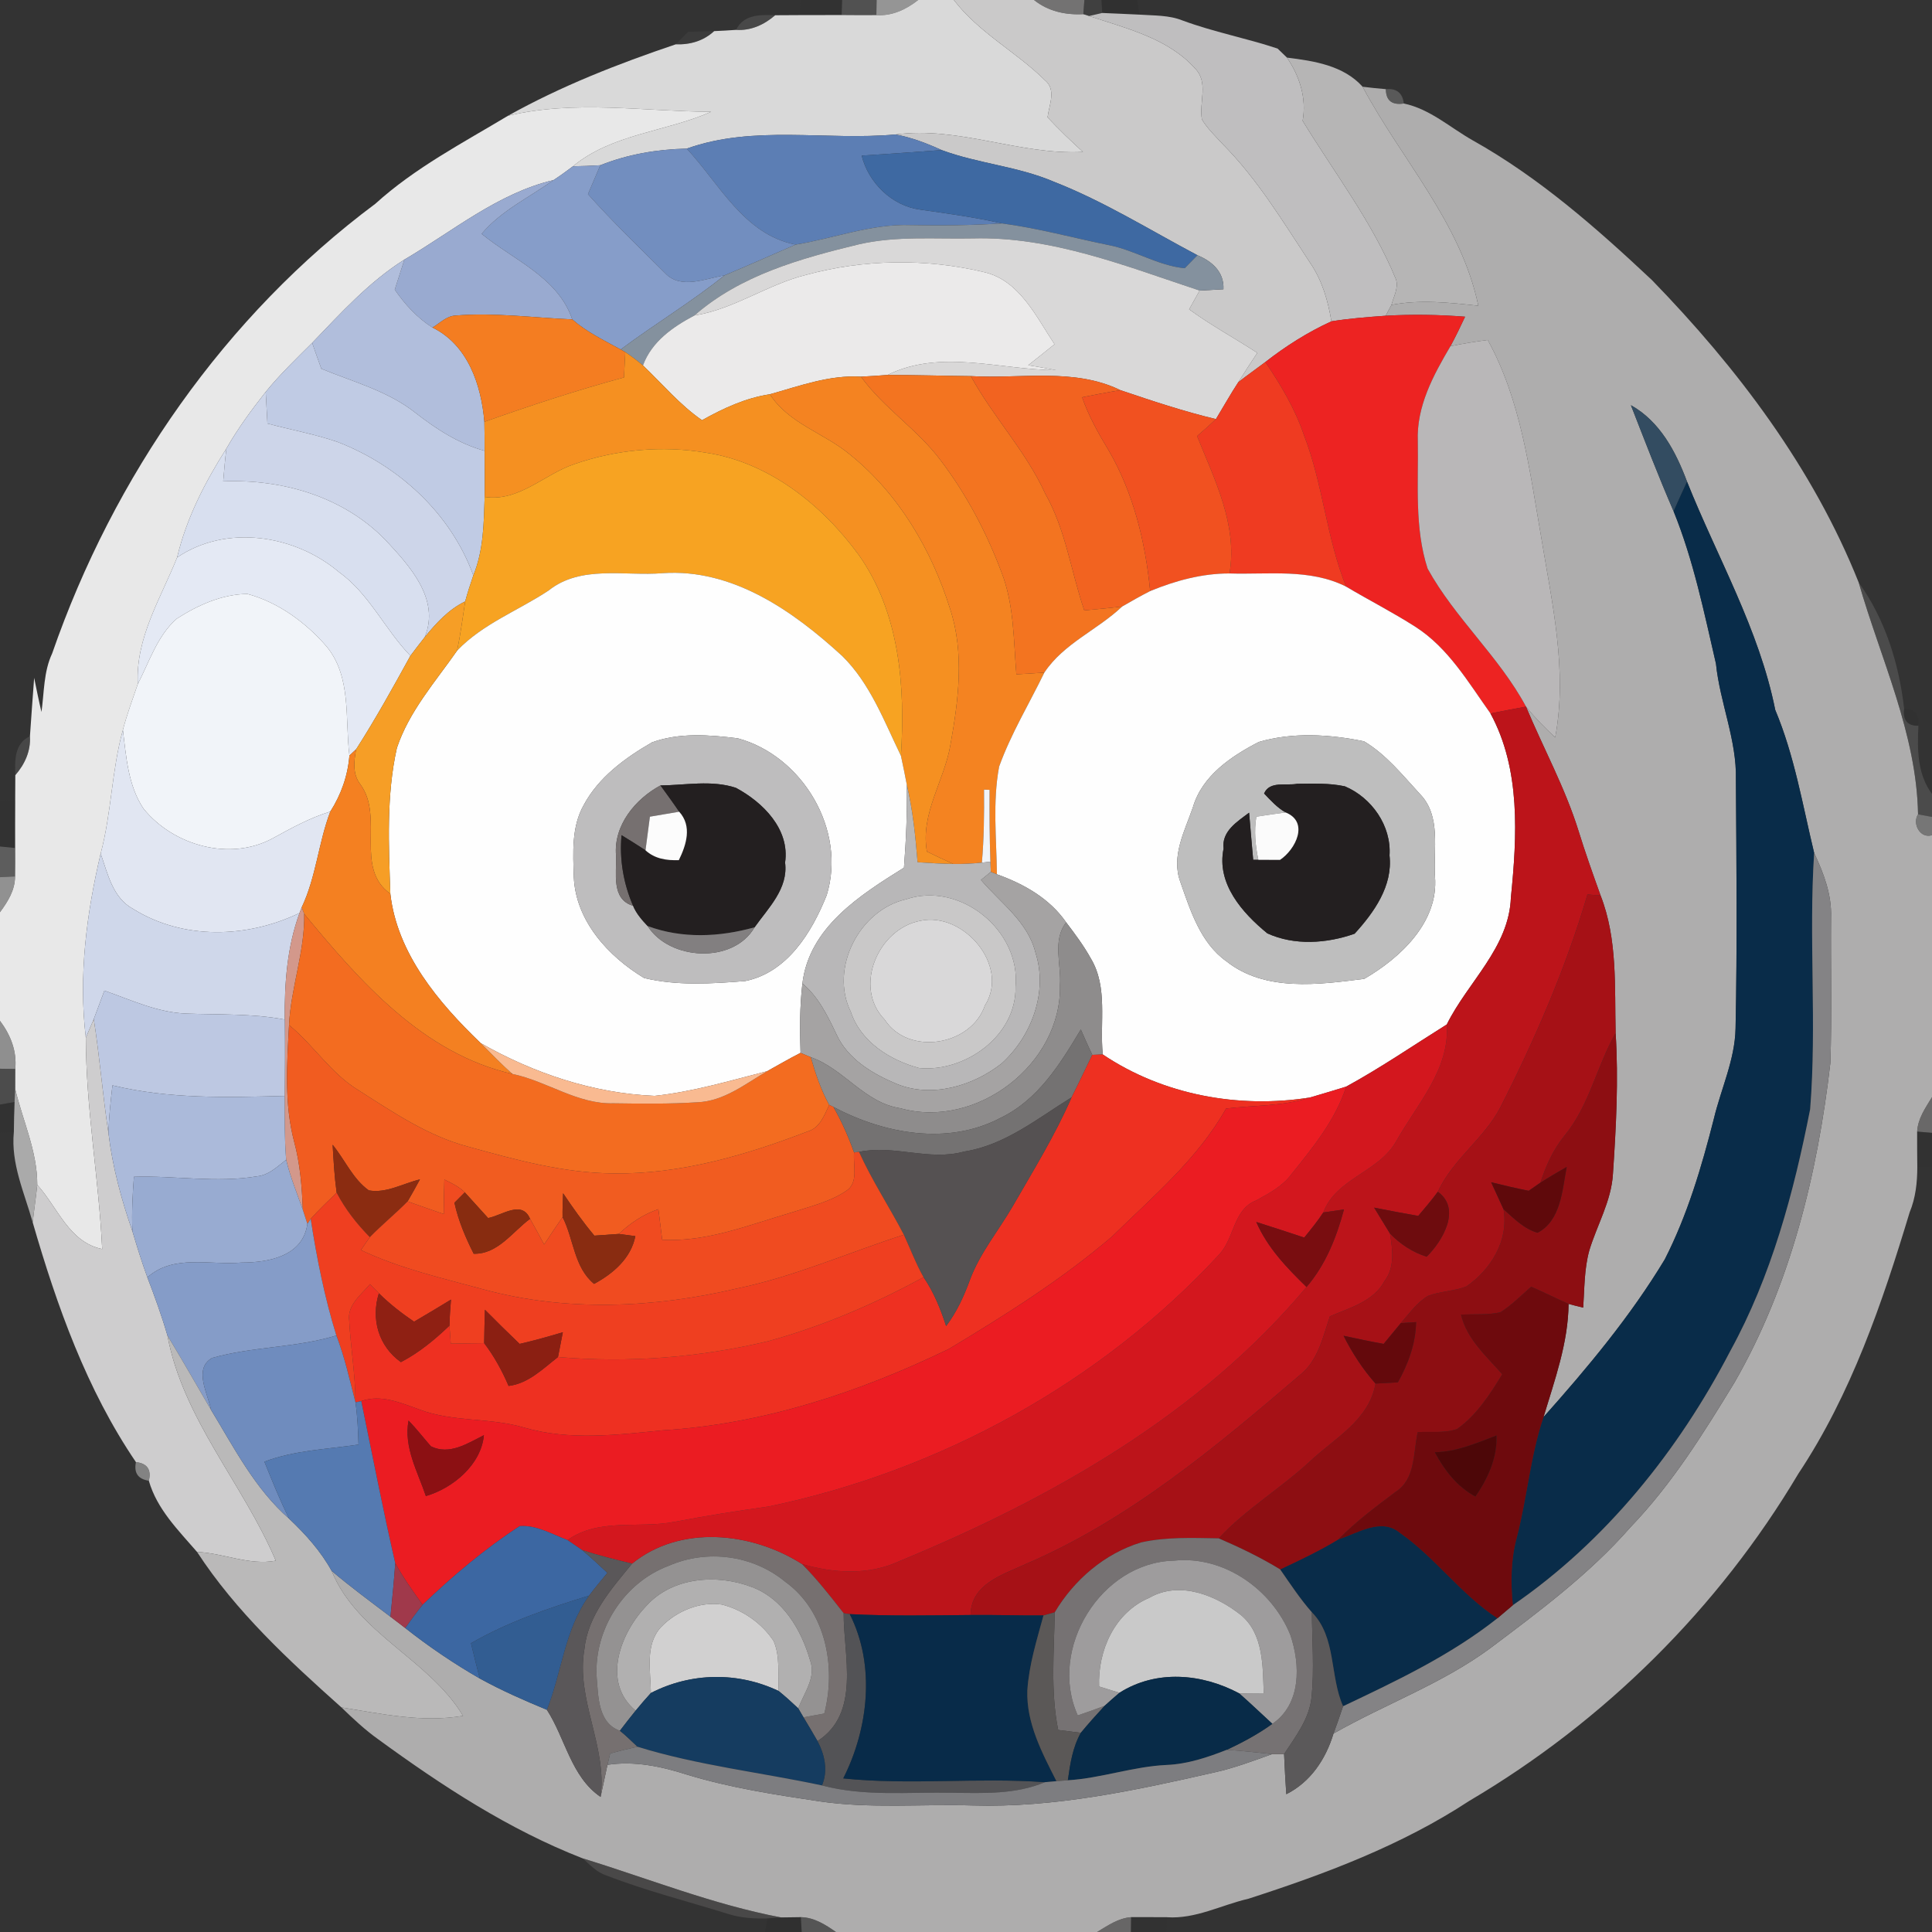 <?xml version="1.0" encoding="UTF-8" ?>
<!DOCTYPE svg PUBLIC "-//W3C//DTD SVG 1.1//EN" "http://www.w3.org/Graphics/SVG/1.1/DTD/svg11.dtd">
<svg width="280pt" height="280pt" viewBox="0 0 280 280" version="1.1" xmlns="http://www.w3.org/2000/svg">
<rect x="0" y="0" width="280" height="280" fill="#333333" stroke="none"/>
<g id="#2f2f2f37">
<path fill="#2f2f2f" opacity="0.22" d=" M 116.03 0.00 L 122.05 0.00 C 122.03 0.55 122.00 1.64 121.98 2.18 C 119.96 2.18 117.95 2.19 115.93 2.19 C 115.96 1.65 116.01 0.55 116.03 0.00 Z" />
</g>
<g id="#6e6e6e81">
<path fill="#6e6e6e" opacity="0.51" d=" M 122.05 0.00 L 127.05 0.00 C 127.04 0.55 127.02 1.64 127.01 2.19 C 125.33 2.21 123.65 2.19 121.98 2.18 C 122.00 1.64 122.03 0.55 122.05 0.00 Z" />
</g>
<g id="#acababce">
<path fill="#acabab" opacity="0.81" d=" M 127.05 0.00 L 133.07 0.00 C 131.32 1.38 129.29 2.34 127.01 2.19 C 127.02 1.64 127.04 0.55 127.05 0.00 Z" />
</g>
<g id="#d9d9d9ff">
<path fill="#d9d9d9" opacity="1.00" d=" M 133.07 0.00 L 138.24 0.00 C 141.86 4.74 147.26 7.50 151.43 11.62 C 153.14 13.01 152.03 15.23 151.82 17.00 C 153.45 18.75 155.18 20.41 156.95 22.02 C 147.75 22.50 138.97 18.26 129.78 19.49 C 119.71 20.41 109.26 18.06 99.53 21.54 C 95.23 21.64 91.00 22.35 87.00 23.95 C 85.68 24.03 84.36 24.08 83.04 24.10 C 88.72 19.38 96.51 19.11 103.07 16.20 C 93.28 16.15 83.27 14.46 73.62 16.78 C 81.33 12.47 89.59 9.24 97.95 6.42 C 100.01 6.50 101.97 5.93 103.50 4.51 C 104.56 4.47 105.62 4.40 106.68 4.33 C 108.83 4.47 110.74 3.59 112.34 2.21 C 113.54 2.20 114.73 2.20 115.93 2.19 C 117.95 2.19 119.96 2.18 121.98 2.18 C 123.65 2.19 125.33 2.21 127.01 2.19 C 129.29 2.34 131.32 1.38 133.07 0.00 Z" />
</g>
<g id="#cac9c9ff">
<path fill="#cac9c9" opacity="1.00" d=" M 138.24 0.00 L 149.86 0.00 C 151.91 1.64 154.42 2.19 157.00 2.05 L 157.85 2.32 C 163.21 4.11 169.25 5.53 173.16 9.88 C 175.23 11.93 173.74 14.84 174.19 17.30 C 174.98 18.63 176.12 19.70 177.16 20.84 C 182.24 25.94 185.96 32.16 189.90 38.13 C 191.62 40.65 192.47 43.60 192.96 46.57 C 189.54 48.13 186.34 50.16 183.38 52.47 C 182.08 53.45 180.75 54.39 179.47 55.38 C 180.37 53.96 181.28 52.54 182.22 51.14 C 178.95 49.01 175.50 47.14 172.34 44.83 C 172.84 43.92 173.35 43.02 173.86 42.11 C 174.72 42.07 176.45 41.97 177.31 41.92 C 177.43 39.42 175.66 37.87 173.54 36.99 C 166.64 33.34 159.99 29.17 152.69 26.32 C 147.49 24.10 141.76 23.71 136.47 21.75 C 134.32 20.77 132.11 19.92 129.78 19.49 C 138.97 18.26 147.75 22.50 156.95 22.02 C 155.18 20.41 153.45 18.75 151.82 17.00 C 152.03 15.23 153.14 13.01 151.43 11.62 C 147.26 7.50 141.86 4.74 138.24 0.00 Z" />
</g>
<g id="#8f8e8eb2">
<path fill="#8f8e8e" opacity="0.70" d=" M 149.86 0.00 L 157.16 0.00 C 157.12 0.51 157.04 1.54 157.00 2.05 C 154.42 2.19 151.91 1.64 149.86 0.00 Z" />
</g>
<g id="#54545468">
<path fill="#545454" opacity="0.41" d=" M 157.16 0.00 L 159.63 0.00 C 159.66 0.47 159.71 1.41 159.74 1.88 C 159.27 1.99 158.33 2.21 157.85 2.32 L 157.00 2.05 C 157.04 1.54 157.12 0.51 157.16 0.00 Z" />
</g>
<g id="#27272731">
<path fill="#272727" opacity="0.19" d=" M 159.63 0.00 L 164.82 0.00 C 164.89 0.53 165.05 1.59 165.13 2.12 C 163.33 2.05 161.53 1.94 159.74 1.88 C 159.71 1.41 159.66 0.47 159.63 0.00 Z" />
</g>
<g id="#63626271">
<path fill="#636262" opacity="0.44" d=" M 106.68 4.33 C 107.76 2.07 110.19 2.12 112.34 2.21 C 110.74 3.59 108.83 4.47 106.68 4.33 Z" />
</g>
<g id="#bfbebfff">
<path fill="#bfbebf" opacity="1.00" d=" M 157.85 2.32 C 158.33 2.21 159.27 1.99 159.74 1.88 C 161.53 1.94 163.33 2.05 165.13 2.12 C 167.23 2.27 169.41 2.17 171.41 2.98 C 175.90 4.64 180.62 5.53 185.16 7.04 C 185.50 7.36 186.18 8.02 186.52 8.35 C 188.37 11.09 189.37 14.21 188.79 17.51 C 193.40 25.07 198.93 32.22 202.32 40.50 C 202.71 41.74 201.97 43.00 201.66 44.19 C 201.45 44.58 201.03 45.37 200.82 45.76 C 198.19 45.95 195.56 46.15 192.96 46.57 C 192.47 43.60 191.62 40.65 189.90 38.13 C 185.96 32.16 182.24 25.94 177.16 20.84 C 176.12 19.70 174.98 18.63 174.19 17.30 C 173.74 14.84 175.23 11.93 173.16 9.88 C 169.25 5.53 163.21 4.11 157.85 2.32 Z" />
</g>
<g id="#4c4b4b56">
<path fill="#4c4b4b" opacity="0.34" d=" M 99.72 4.61 C 100.98 4.57 102.24 4.54 103.50 4.51 C 101.97 5.93 100.01 6.50 97.95 6.42 C 98.40 5.97 99.28 5.06 99.72 4.61 Z" />
</g>
<g id="#b6b5b5ff">
<path fill="#b6b5b5" opacity="1.00" d=" M 186.52 8.35 C 190.42 8.83 194.71 9.48 197.48 12.57 C 203.10 23.13 211.74 32.27 214.25 44.31 C 210.07 43.86 205.82 43.38 201.66 44.19 C 201.97 43.00 202.71 41.74 202.32 40.50 C 198.93 32.22 193.40 25.07 188.79 17.51 C 189.37 14.21 188.37 11.09 186.52 8.35 Z" />
</g>
<g id="#aeadadff">
<path fill="#aeadad" opacity="1.00" d=" M 197.48 12.57 C 198.60 12.71 199.72 12.83 200.85 12.92 C 200.86 14.57 201.73 15.26 203.45 15.00 C 207.26 15.80 210.17 18.50 213.47 20.36 C 223.09 25.75 231.41 33.08 239.41 40.59 C 251.79 53.33 262.76 67.83 269.38 84.43 C 272.56 95.51 277.77 106.29 277.98 118.02 C 277.10 119.38 278.29 121.58 280.00 121.04 L 280.00 159.01 C 279.05 160.56 277.95 162.11 277.85 164.00 C 277.83 165.70 277.87 167.41 277.87 169.11 C 277.87 171.35 277.63 173.61 276.76 175.70 C 272.79 188.84 268.29 202.06 260.63 213.58 C 249.05 233.07 232.48 249.48 212.95 260.99 C 203.13 267.44 192.05 271.59 180.93 275.18 C 176.99 276.09 173.28 278.14 169.13 277.86 C 167.39 277.87 165.66 277.83 163.93 277.85 C 162.07 277.99 160.54 279.08 159.00 280.00 L 121.15 280.00 C 119.62 278.93 118.00 277.89 116.07 277.85 C 115.35 277.86 113.91 277.88 113.19 277.89 C 103.34 276.02 93.99 272.26 84.45 269.33 C 73.75 265.16 64.08 258.83 54.84 252.09 C 52.91 250.72 51.18 249.09 49.48 247.45 C 55.30 248.38 61.20 249.69 67.11 248.67 C 62.18 240.47 51.77 236.77 48.06 227.66 C 50.80 229.99 53.72 232.13 56.59 234.31 C 57.30 234.85 58.01 235.39 58.72 235.94 C 62.14 238.64 65.76 241.09 69.53 243.26 C 72.67 244.99 75.95 246.43 79.26 247.80 C 81.94 251.95 82.76 257.50 87.04 260.42 C 87.38 258.87 87.70 257.31 88.04 255.77 C 91.94 255.18 95.84 256.00 99.55 257.19 C 105.80 259.10 112.28 260.09 118.73 261.06 C 126.11 262.15 133.57 261.44 140.99 261.66 C 152.83 262.01 164.49 259.49 175.97 256.88 C 178.85 256.25 181.61 255.20 184.38 254.21 C 184.81 254.21 185.67 254.21 186.10 254.21 C 186.18 256.15 186.29 258.09 186.42 260.03 C 189.95 258.26 192.15 254.93 193.26 251.24 C 200.73 246.98 208.94 244.04 215.91 238.92 C 223.09 233.52 230.37 228.12 236.32 221.31 C 242.31 215.08 246.90 207.71 251.38 200.35 C 259.50 186.24 263.41 170.11 265.27 154.06 C 265.51 147.02 265.31 139.98 265.37 132.94 C 265.48 129.65 264.30 126.55 262.92 123.62 C 261.24 116.64 260.07 109.53 257.28 102.88 C 254.94 91.17 248.88 80.78 244.50 69.81 C 242.87 65.44 240.57 61.08 236.36 58.72 C 238.37 63.87 240.35 69.03 242.55 74.10 C 245.43 81.19 246.97 88.75 248.69 96.19 C 249.27 101.87 251.72 107.24 251.58 113.00 C 251.66 125.01 251.78 137.03 251.53 149.04 C 251.44 153.60 249.42 157.79 248.38 162.16 C 246.61 169.13 244.55 176.10 241.27 182.52 C 236.29 190.78 230.10 198.19 223.70 205.37 C 225.31 200.01 227.28 194.63 227.33 188.97 C 228.03 189.17 228.74 189.34 229.45 189.51 C 229.64 186.75 229.59 183.93 230.33 181.24 C 231.45 177.53 233.53 174.07 233.76 170.13 C 234.22 163.34 234.58 156.52 234.15 149.71 C 233.99 143.04 234.45 136.12 231.97 129.78 C 230.86 126.69 229.75 123.58 228.78 120.44 C 226.84 114.19 223.67 108.43 221.16 102.41 C 222.44 104.02 223.89 105.47 225.39 106.88 C 227.22 97.13 224.91 87.33 223.34 77.72 C 221.66 68.05 220.42 57.98 215.61 49.27 C 213.80 49.51 211.99 49.80 210.21 50.17 C 210.97 48.77 211.66 47.34 212.33 45.90 C 208.50 45.60 204.66 45.54 200.82 45.76 C 201.03 45.37 201.45 44.58 201.66 44.19 C 205.82 43.38 210.07 43.86 214.25 44.31 C 211.74 32.27 203.10 23.13 197.48 12.57 Z" />
</g>
<g id="#7171719c">
<path fill="#717171" opacity="0.61" d=" M 200.85 12.92 C 202.41 12.78 203.27 13.47 203.45 15.00 C 201.73 15.26 200.86 14.57 200.85 12.92 Z" />
</g>
<g id="#e8e8e8ff">
<path fill="#e8e8e8" opacity="1.00" d=" M 73.62 16.78 C 83.27 14.46 93.28 16.15 103.07 16.20 C 96.51 19.11 88.72 19.38 83.04 24.10 C 82.12 24.79 81.20 25.46 80.24 26.09 C 72.14 28.01 65.64 33.50 58.61 37.62 C 53.48 40.85 49.41 45.36 45.24 49.69 C 42.93 51.99 40.57 54.26 38.51 56.79 C 36.45 59.41 34.47 62.10 32.82 64.99 C 29.70 69.90 27.02 75.10 25.67 80.79 C 23.28 86.75 19.64 92.43 19.97 99.13 C 19.22 101.34 18.40 103.53 17.81 105.79 C 16.18 111.66 16.16 117.82 14.59 123.70 C 12.54 132.39 11.36 141.49 12.44 150.39 C 12.46 160.66 14.32 170.79 14.81 181.02 C 10.02 180.06 8.36 174.98 5.40 171.72 C 5.42 166.88 3.30 162.44 2.20 157.82 C 2.20 157.09 2.21 155.64 2.21 154.92 C 2.47 152.33 1.52 149.98 0.00 147.95 L 0.00 132.20 C 1.14 130.66 2.18 129.00 2.18 127.02 C 2.20 125.64 2.20 124.27 2.19 122.90 C 2.17 120.59 2.20 118.28 2.20 115.97 C 2.21 114.76 2.21 113.55 2.22 112.34 C 3.60 110.75 4.47 108.84 4.34 106.70 C 4.55 103.88 4.72 101.06 4.95 98.24 C 5.29 99.89 5.62 101.55 6.01 103.19 C 6.41 100.34 6.31 97.36 7.56 94.70 C 16.44 69.09 32.60 45.77 54.40 29.53 C 60.12 24.34 67.04 20.73 73.62 16.78 Z" />
</g>
<g id="#5c7eb4ff">
<path fill="#5c7eb4" opacity="1.00" d=" M 99.53 21.54 C 109.26 18.06 119.71 20.41 129.78 19.49 C 132.11 19.92 134.32 20.77 136.47 21.75 C 132.61 22.04 128.74 22.30 124.88 22.55 C 125.87 26.50 129.27 29.84 133.36 30.38 C 137.34 30.95 141.31 31.49 145.23 32.38 C 140.84 32.65 136.44 32.72 132.03 32.62 C 126.30 32.41 120.89 34.54 115.31 35.45 C 107.82 34.00 104.28 26.65 99.53 21.54 Z" />
</g>
<g id="#728ebfff">
<path fill="#728ebf" opacity="1.00" d=" M 87.00 23.95 C 91.00 22.35 95.23 21.64 99.53 21.54 C 104.28 26.65 107.82 34.00 115.31 35.45 C 111.87 36.94 108.45 38.47 105.00 39.91 C 102.22 40.35 98.70 42.01 96.40 39.59 C 92.62 35.83 88.76 32.13 85.21 28.14 C 85.81 26.75 86.41 25.35 87.00 23.95 Z" />
</g>
<g id="#3e69a2ff">
<path fill="#3e69a2" opacity="1.00" d=" M 124.88 22.55 C 128.74 22.30 132.61 22.04 136.47 21.75 C 141.76 23.71 147.49 24.10 152.69 26.32 C 159.99 29.17 166.64 33.34 173.54 36.99 C 173.08 37.46 172.16 38.40 171.70 38.87 C 167.84 38.51 164.46 36.25 160.68 35.52 C 155.53 34.47 150.45 33.07 145.23 32.38 C 141.31 31.49 137.34 30.95 133.36 30.38 C 129.27 29.84 125.87 26.50 124.88 22.55 Z" />
</g>
<g id="#869dc9ff">
<path fill="#869dc9" opacity="1.00" d=" M 83.04 24.10 C 84.36 24.08 85.68 24.03 87.00 23.95 C 86.41 25.35 85.81 26.75 85.21 28.14 C 88.76 32.13 92.62 35.83 96.40 39.59 C 98.70 42.01 102.22 40.35 105.00 39.91 C 100.19 43.78 94.89 46.96 89.95 50.65 C 87.54 49.32 85.02 48.12 82.94 46.29 C 80.84 40.15 74.45 37.71 69.80 33.89 C 72.64 30.51 76.70 28.62 80.24 26.09 C 81.20 25.46 82.12 24.79 83.04 24.10 Z" />
</g>
<g id="#99aad0ff">
<path fill="#99aad0" opacity="1.00" d=" M 58.61 37.62 C 65.64 33.50 72.14 28.01 80.24 26.09 C 76.70 28.62 72.64 30.51 69.80 33.89 C 74.45 37.71 80.84 40.15 82.94 46.29 C 77.31 46.05 71.66 45.27 66.02 45.73 C 64.71 45.80 63.75 46.83 62.68 47.47 C 60.46 46.07 58.69 44.12 57.21 41.98 C 57.68 40.53 58.15 39.07 58.61 37.62 Z" />
</g>
<g id="#84919eff">
<path fill="#84919e" opacity="1.00" d=" M 115.31 35.45 C 120.89 34.54 126.30 32.41 132.03 32.62 C 136.44 32.72 140.84 32.65 145.23 32.38 C 150.45 33.07 155.53 34.47 160.68 35.52 C 164.46 36.25 167.84 38.51 171.70 38.87 C 172.16 38.40 173.08 37.46 173.54 36.99 C 175.66 37.87 177.43 39.42 177.31 41.92 C 176.45 41.97 174.72 42.07 173.86 42.11 C 163.21 38.59 152.42 34.24 141.00 34.55 C 135.49 34.66 129.89 34.16 124.47 35.41 C 116.04 37.45 107.31 39.88 100.64 45.72 C 97.51 47.38 94.46 49.49 93.18 52.96 C 92.37 52.27 91.51 51.62 90.62 51.03 L 89.95 50.65 C 94.89 46.96 100.19 43.78 105.00 39.91 C 108.45 38.47 111.87 36.94 115.31 35.45 Z" />
</g>
<g id="#d9d8d8ff">
<path fill="#d9d8d8" opacity="1.00" d=" M 124.47 35.41 C 129.89 34.16 135.49 34.66 141.00 34.55 C 152.42 34.24 163.21 38.59 173.86 42.11 C 173.35 43.02 172.84 43.92 172.34 44.83 C 175.50 47.14 178.95 49.01 182.22 51.14 C 181.28 52.54 180.37 53.96 179.47 55.38 C 178.32 57.13 177.31 58.95 176.22 60.74 C 171.53 59.62 166.95 58.09 162.39 56.55 C 155.66 53.26 147.91 54.94 140.70 54.51 C 136.67 54.47 132.65 54.34 128.63 54.34 C 136.36 50.53 144.97 53.62 153.04 53.64 C 151.70 53.38 150.36 53.15 149.02 52.93 C 150.30 51.93 151.56 50.91 152.83 49.89 C 150.16 45.88 147.75 40.62 142.62 39.44 C 134.16 37.42 125.17 37.56 116.78 39.85 C 111.19 41.24 106.39 44.81 100.64 45.72 C 107.31 39.88 116.04 37.45 124.47 35.41 Z" />
</g>
<g id="#b1bedcff">
<path fill="#b1bedc" opacity="1.00" d=" M 45.24 49.69 C 49.41 45.36 53.48 40.85 58.61 37.62 C 58.15 39.07 57.68 40.53 57.21 41.98 C 58.69 44.12 60.46 46.07 62.68 47.47 C 67.82 50.00 69.75 55.79 70.20 61.13 C 70.23 62.54 70.24 63.94 70.24 65.34 C 66.49 64.30 63.22 62.18 60.19 59.81 C 56.19 56.65 51.20 55.35 46.57 53.44 C 46.12 52.19 45.67 50.94 45.24 49.69 Z" />
</g>
<g id="#ebeaeaff">
<path fill="#ebeaea" opacity="1.00" d=" M 116.78 39.85 C 125.17 37.56 134.16 37.42 142.62 39.44 C 147.75 40.62 150.16 45.88 152.83 49.89 C 151.56 50.91 150.30 51.93 149.02 52.93 C 150.36 53.15 151.70 53.38 153.04 53.64 C 144.97 53.62 136.36 50.53 128.63 54.34 C 127.35 54.44 126.06 54.53 124.78 54.59 C 120.20 54.32 115.90 55.93 111.58 57.14 C 108.06 57.67 104.81 59.18 101.74 60.90 C 98.52 58.67 96.00 55.65 93.18 52.96 C 94.46 49.49 97.51 47.38 100.64 45.72 C 106.39 44.81 111.19 41.24 116.78 39.85 Z" />
</g>
<g id="#f47d21ff">
<path fill="#f47d21" opacity="1.00" d=" M 62.68 47.47 C 63.75 46.83 64.71 45.80 66.02 45.73 C 71.66 45.27 77.31 46.05 82.94 46.29 C 85.02 48.12 87.54 49.32 89.95 50.65 L 90.62 51.03 C 90.56 52.25 90.50 53.48 90.43 54.70 C 83.59 56.55 76.88 58.77 70.20 61.13 C 69.75 55.79 67.82 50.00 62.68 47.47 Z" />
</g>
<g id="#ed2322ff">
<path fill="#ed2322" opacity="1.00" d=" M 192.96 46.57 C 195.56 46.15 198.19 45.95 200.82 45.76 C 204.66 45.54 208.50 45.60 212.33 45.90 C 211.66 47.34 210.97 48.77 210.21 50.17 C 207.72 54.39 205.26 58.92 205.48 63.99 C 205.58 70.12 204.98 76.50 206.90 82.41 C 210.87 89.61 217.26 95.15 221.16 102.41 C 219.44 102.73 217.72 103.05 216.01 103.40 C 212.80 98.90 209.90 93.90 205.14 90.85 C 201.88 88.76 198.42 87.00 195.09 85.02 C 192.23 77.94 191.75 70.20 188.99 63.09 C 187.70 59.27 185.63 55.79 183.38 52.47 C 186.34 50.16 189.54 48.13 192.96 46.57 Z" />
</g>
<g id="#b9b7b8ff">
<path fill="#b9b7b8" opacity="1.00" d=" M 210.21 50.17 C 211.99 49.80 213.80 49.51 215.61 49.27 C 220.42 57.98 221.66 68.05 223.34 77.72 C 224.91 87.33 227.22 97.13 225.39 106.88 C 223.89 105.47 222.44 104.02 221.16 102.41 C 217.26 95.15 210.87 89.61 206.90 82.41 C 204.98 76.50 205.58 70.12 205.48 63.99 C 205.26 58.92 207.72 54.39 210.21 50.17 Z" />
</g>
<g id="#c0cbe4ff">
<path fill="#c0cbe4" opacity="1.00" d=" M 38.51 56.79 C 40.57 54.26 42.93 51.99 45.24 49.69 C 45.67 50.94 46.12 52.19 46.57 53.44 C 51.20 55.35 56.19 56.65 60.19 59.81 C 63.22 62.18 66.49 64.30 70.24 65.34 C 70.25 67.57 70.28 69.79 70.24 72.02 C 70.12 75.85 70.08 79.79 68.60 83.39 C 65.33 74.39 57.75 67.46 48.92 64.05 C 45.60 62.91 42.14 62.29 38.76 61.38 C 38.67 59.85 38.59 58.32 38.51 56.79 Z" />
</g>
<g id="#f59021ff">
<path fill="#f59021" opacity="1.00" d=" M 90.62 51.03 C 91.51 51.62 92.37 52.27 93.18 52.96 C 96.00 55.65 98.52 58.67 101.74 60.90 C 104.81 59.18 108.06 57.67 111.58 57.14 C 114.31 61.39 119.42 62.75 123.15 65.85 C 130.22 71.53 135.01 79.67 137.70 88.26 C 139.78 94.60 138.92 101.41 137.76 107.85 C 136.91 113.11 133.34 117.90 134.34 123.42 C 135.60 124.02 136.86 124.64 138.15 125.21 C 136.42 125.18 134.70 125.08 132.98 124.96 C 132.68 121.19 132.29 117.41 131.42 113.72 C 131.16 112.32 130.87 110.93 130.57 109.53 C 131.21 99.57 130.42 88.89 124.49 80.47 C 119.18 73.19 111.46 66.99 102.33 65.61 C 95.96 64.53 89.33 65.15 83.24 67.26 C 78.85 68.74 75.20 72.76 70.24 72.02 C 70.28 69.79 70.25 67.57 70.24 65.34 C 70.24 63.94 70.23 62.54 70.20 61.13 C 76.88 58.77 83.59 56.55 90.43 54.70 C 90.50 53.48 90.56 52.25 90.62 51.03 Z" />
</g>
<g id="#ef3b21ff">
<path fill="#ef3b21" opacity="1.00" d=" M 179.47 55.38 C 180.75 54.39 182.08 53.45 183.38 52.47 C 185.63 55.79 187.70 59.27 188.99 63.09 C 191.75 70.20 192.23 77.94 195.09 85.02 C 189.86 82.37 183.83 83.29 178.19 83.11 C 179.39 76.09 176.03 69.51 173.49 63.20 C 174.41 62.39 175.34 61.59 176.22 60.74 C 177.31 58.95 178.32 57.13 179.47 55.38 Z" />
</g>
<g id="#f48321ff">
<path fill="#f48321" opacity="1.00" d=" M 111.58 57.14 C 115.90 55.93 120.20 54.32 124.78 54.59 C 128.08 59.15 132.96 62.21 136.32 66.71 C 140.04 71.61 142.95 77.11 145.12 82.87 C 146.98 87.60 146.89 92.74 147.30 97.73 C 148.65 97.65 150.00 97.57 151.35 97.48 C 149.15 102.01 146.51 106.35 144.80 111.10 C 143.84 116.24 144.42 121.52 144.48 126.71 L 143.60 126.36 C 143.59 125.99 143.56 125.25 143.54 124.88 C 143.41 121.41 143.41 117.94 143.42 114.47 C 143.22 114.46 142.81 114.44 142.61 114.44 C 142.64 117.97 142.61 121.50 142.30 125.02 C 140.92 125.16 139.53 125.23 138.15 125.21 C 136.86 124.64 135.60 124.02 134.34 123.42 C 133.34 117.90 136.91 113.11 137.76 107.85 C 138.92 101.41 139.78 94.60 137.70 88.26 C 135.01 79.67 130.22 71.53 123.15 65.85 C 119.42 62.75 114.31 61.39 111.58 57.14 Z" />
</g>
<g id="#f37420ff">
<path fill="#f37420" opacity="1.00" d=" M 124.78 54.59 C 126.06 54.53 127.35 54.44 128.63 54.34 C 132.65 54.34 136.67 54.47 140.70 54.51 C 143.93 60.42 148.68 65.38 151.49 71.55 C 154.46 76.79 155.22 82.83 157.14 88.46 C 158.97 88.29 160.80 88.13 162.63 87.90 C 159.04 91.31 154.15 93.25 151.35 97.48 C 150.00 97.57 148.65 97.65 147.30 97.73 C 146.89 92.74 146.98 87.60 145.12 82.87 C 142.95 77.11 140.04 71.61 136.32 66.71 C 132.96 62.21 128.08 59.15 124.78 54.59 Z" />
</g>
<g id="#f26320ff">
<path fill="#f26320" opacity="1.00" d=" M 140.70 54.51 C 147.91 54.94 155.66 53.26 162.39 56.55 C 160.53 56.84 158.68 57.21 156.83 57.57 C 157.77 60.30 159.19 62.81 160.68 65.28 C 164.29 71.48 166.00 78.57 166.69 85.66 C 165.31 86.36 163.97 87.13 162.63 87.90 C 160.80 88.13 158.97 88.29 157.14 88.46 C 155.22 82.83 154.46 76.79 151.49 71.55 C 148.68 65.38 143.93 60.42 140.70 54.51 Z" />
</g>
<g id="#cdd5e9ff">
<path fill="#cdd5e9" opacity="1.00" d=" M 32.82 64.99 C 34.47 62.10 36.45 59.41 38.51 56.79 C 38.59 58.32 38.67 59.85 38.76 61.38 C 42.14 62.29 45.60 62.91 48.92 64.05 C 57.75 67.46 65.33 74.39 68.60 83.39 C 68.18 84.63 67.76 85.89 67.42 87.16 C 65.02 88.32 63.22 90.30 61.56 92.33 C 63.84 86.79 59.29 81.93 55.80 78.19 C 49.70 71.95 40.91 69.42 32.35 69.76 C 32.49 68.16 32.61 66.57 32.82 64.99 Z" />
</g>
<g id="#f15120ff">
<path fill="#f15120" opacity="1.00" d=" M 156.83 57.57 C 158.68 57.21 160.53 56.84 162.39 56.55 C 166.95 58.09 171.53 59.62 176.22 60.74 C 175.34 61.59 174.41 62.39 173.49 63.20 C 176.03 69.51 179.39 76.09 178.19 83.11 C 174.21 83.10 170.34 84.16 166.69 85.66 C 166.00 78.57 164.29 71.48 160.68 65.28 C 159.19 62.81 157.77 60.30 156.83 57.57 Z" />
</g>
<g id="#334c61ff">
<path fill="#334c61" opacity="1.00" d=" M 236.36 58.72 C 240.57 61.08 242.87 65.44 244.50 69.81 C 243.84 71.23 243.19 72.66 242.55 74.10 C 240.35 69.03 238.37 63.87 236.36 58.72 Z" />
</g>
<g id="#d8dfefff">
<path fill="#d8dfef" opacity="1.00" d=" M 25.67 80.79 C 27.02 75.10 29.70 69.90 32.82 64.99 C 32.61 66.57 32.49 68.16 32.35 69.76 C 40.91 69.42 49.70 71.95 55.80 78.19 C 59.29 81.93 63.84 86.79 61.56 92.33 C 60.86 93.23 60.16 94.13 59.48 95.04 C 55.76 91.20 53.52 86.04 49.09 82.88 C 42.72 77.50 32.78 75.95 25.67 80.79 Z" />
</g>
<g id="#f7a322ff">
<path fill="#f7a322" opacity="1.00" d=" M 83.24 67.26 C 89.33 65.15 95.96 64.53 102.33 65.61 C 111.46 66.99 119.18 73.19 124.49 80.47 C 130.42 88.89 131.21 99.57 130.57 109.53 C 128.13 104.51 126.12 99.06 122.06 95.07 C 114.95 88.55 106.16 82.36 96.02 83.07 C 90.53 83.52 84.17 81.85 79.51 85.58 C 75.10 88.50 69.98 90.39 66.25 94.29 C 66.75 91.93 67.05 89.54 67.42 87.16 C 67.76 85.89 68.18 84.63 68.60 83.39 C 70.08 79.79 70.12 75.85 70.24 72.02 C 75.20 72.76 78.85 68.74 83.24 67.26 Z" />
</g>
<g id="#092c49ff">
<path fill="#092c49" opacity="1.00" d=" M 242.55 74.10 C 243.19 72.66 243.84 71.23 244.50 69.81 C 248.88 80.78 254.94 91.17 257.28 102.88 C 260.07 109.53 261.24 116.64 262.92 123.62 C 262.11 135.98 263.33 148.40 262.34 160.76 C 259.97 172.83 256.73 184.94 250.77 195.79 C 243.27 210.23 232.73 223.37 219.26 232.63 C 218.91 229.36 218.97 226.03 219.82 222.84 C 221.33 217.06 221.78 211.04 223.70 205.37 C 230.10 198.19 236.29 190.78 241.27 182.52 C 244.55 176.10 246.61 169.13 248.38 162.16 C 249.42 157.79 251.44 153.60 251.53 149.04 C 251.78 137.03 251.66 125.01 251.58 113.00 C 251.72 107.24 249.27 101.87 248.69 96.19 C 246.97 88.75 245.43 81.19 242.55 74.10 Z" />
<path fill="#092c49" opacity="1.00" d=" M 193.97 223.10 C 196.76 222.22 200.15 219.90 202.87 222.14 C 208.03 225.75 211.72 231.07 217.02 234.53 C 210.25 239.89 202.41 243.60 194.65 247.28 C 192.69 242.88 193.70 237.28 190.13 233.67 C 188.42 231.73 187.00 229.56 185.53 227.45 C 188.40 226.10 191.26 224.75 193.97 223.10 Z" />
</g>
<g id="#e4e9f4ff">
<path fill="#e4e9f4" opacity="1.00" d=" M 25.67 80.79 C 32.78 75.95 42.72 77.50 49.09 82.88 C 53.52 86.04 55.76 91.20 59.48 95.04 C 56.96 99.62 54.43 104.20 51.61 108.59 C 51.37 108.82 50.88 109.27 50.64 109.50 C 49.98 104.20 50.98 98.10 47.32 93.68 C 44.30 90.20 40.34 87.29 35.86 86.08 C 32.19 86.11 28.65 87.71 25.61 89.67 C 22.80 92.14 21.65 95.89 19.97 99.13 C 19.64 92.43 23.28 86.75 25.67 80.79 Z" />
</g>
<g id="#fefefeff">
<path fill="#fefefe" opacity="1.00" d=" M 79.51 85.58 C 84.17 81.85 90.53 83.52 96.02 83.07 C 106.16 82.36 114.95 88.55 122.06 95.07 C 126.12 99.06 128.13 104.51 130.57 109.53 C 130.87 110.93 131.16 112.32 131.42 113.72 C 131.49 117.73 131.32 121.75 131.01 125.75 C 124.67 129.71 117.27 134.37 116.29 142.53 C 115.90 145.87 115.91 149.23 116.02 152.59 C 114.38 153.42 112.80 154.35 111.19 155.24 C 105.80 156.62 100.41 158.23 94.87 158.82 C 85.98 158.45 77.38 155.56 69.67 151.18 C 63.58 145.33 57.56 138.23 56.57 129.53 C 56.34 122.49 55.97 115.33 57.52 108.40 C 59.29 103.09 63.09 98.81 66.25 94.29 C 69.98 90.39 75.10 88.50 79.51 85.58 M 94.49 107.59 C 90.61 109.83 86.76 112.63 84.60 116.67 C 82.81 119.82 83.05 123.60 83.16 127.10 C 83.43 133.45 88.15 138.61 93.35 141.74 C 98.11 142.89 103.15 142.57 108.00 142.18 C 114.10 140.95 117.67 135.11 119.81 129.74 C 122.72 120.31 116.31 109.56 106.95 107.01 C 102.85 106.49 98.43 106.15 94.49 107.59 Z" />
<path fill="#fefefe" opacity="1.00" d=" M 166.69 85.66 C 170.34 84.16 174.21 83.10 178.19 83.11 C 183.83 83.29 189.86 82.37 195.09 85.02 C 198.42 87.00 201.88 88.76 205.14 90.85 C 209.90 93.90 212.80 98.90 216.01 103.40 C 220.42 111.50 219.86 121.19 218.97 130.07 C 218.71 137.35 212.71 142.32 209.68 148.47 C 204.84 151.50 200.12 154.74 195.10 157.48 C 193.35 158.02 191.60 158.55 189.84 159.06 C 179.51 160.70 168.55 158.69 159.82 152.82 C 159.36 148.19 160.61 143.08 158.08 138.89 C 157.06 137.05 155.79 135.35 154.52 133.68 C 152.12 130.21 148.37 128.10 144.48 126.71 C 144.42 121.52 143.84 116.24 144.80 111.10 C 146.51 106.35 149.15 102.01 151.35 97.48 C 154.15 93.25 159.04 91.31 162.63 87.90 C 163.97 87.13 165.31 86.36 166.69 85.66 M 182.44 107.53 C 178.44 109.59 174.22 112.43 172.89 116.98 C 171.70 120.44 169.69 124.11 171.07 127.83 C 172.53 131.99 173.98 136.65 177.74 139.32 C 183.35 143.77 191.12 142.70 197.72 141.86 C 202.95 138.83 208.51 133.64 207.97 127.05 C 207.72 123.08 208.88 118.29 205.83 115.12 C 203.31 112.39 200.91 109.36 197.69 107.44 C 192.73 106.42 187.34 106.09 182.44 107.53 Z" />
</g>
<g id="#6161618a">
<path fill="#616161" opacity="0.54" d=" M 269.38 84.43 C 273.21 89.71 275.25 96.30 275.96 102.74 C 275.76 104.39 276.45 105.21 278.03 105.18 C 277.86 108.60 277.86 112.20 280.00 115.07 L 280.00 118.39 C 279.49 118.29 278.48 118.11 277.98 118.02 C 277.77 106.29 272.56 95.51 269.38 84.43 Z" />
</g>
<g id="#f1f4f9ff">
<path fill="#f1f4f9" opacity="1.00" d=" M 25.61 89.67 C 28.65 87.71 32.19 86.11 35.86 86.08 C 40.34 87.29 44.30 90.20 47.32 93.68 C 50.98 98.10 49.98 104.20 50.64 109.50 C 50.41 112.41 49.44 115.16 47.87 117.62 C 44.93 118.52 42.23 120.01 39.55 121.48 C 33.34 124.87 25.13 122.56 20.80 117.20 C 18.56 113.86 18.29 109.67 17.81 105.79 C 18.40 103.53 19.22 101.34 19.97 99.13 C 21.65 95.89 22.80 92.14 25.61 89.67 Z" />
<path fill="#f1f4f9" opacity="1.00" d=" M 142.61 114.44 C 142.81 114.44 143.22 114.46 143.42 114.47 C 143.41 117.94 143.41 121.41 143.54 124.88 C 143.23 124.92 142.61 124.99 142.30 125.02 C 142.61 121.50 142.64 117.97 142.61 114.44 Z" />
</g>
<g id="#f69e26ff">
<path fill="#f69e26" opacity="1.00" d=" M 61.56 92.33 C 63.22 90.30 65.02 88.32 67.42 87.16 C 67.05 89.54 66.75 91.93 66.25 94.29 C 63.09 98.81 59.29 103.09 57.52 108.40 C 55.97 115.33 56.34 122.49 56.57 129.53 C 51.32 125.82 55.70 118.40 52.24 113.70 C 51.07 112.20 51.29 110.34 51.61 108.59 C 54.43 104.20 56.96 99.62 59.48 95.04 C 60.16 94.13 60.86 93.23 61.56 92.33 Z" />
</g>
<g id="#bc141aff">
<path fill="#bc141a" opacity="1.00" d=" M 216.01 103.40 C 217.72 103.05 219.44 102.73 221.16 102.41 C 223.67 108.43 226.84 114.19 228.78 120.44 C 229.75 123.58 230.86 126.69 231.97 129.78 C 231.50 129.75 230.55 129.67 230.07 129.63 C 226.93 140.31 222.49 150.55 217.46 160.46 C 215.08 165.03 210.55 168.01 208.38 172.72 C 207.49 173.93 206.51 175.08 205.54 176.22 C 203.40 175.85 201.28 175.44 199.15 175.02 C 199.92 176.27 200.68 177.52 201.45 178.78 C 201.82 181.07 202.18 183.65 200.67 185.64 C 199.08 188.64 195.61 189.52 192.74 190.78 C 191.71 193.82 191.01 197.25 188.33 199.33 C 176.13 209.77 163.56 220.29 148.66 226.67 C 145.29 228.24 140.73 229.54 140.66 234.06 C 134.82 234.11 128.98 234.23 123.15 233.93 L 122.27 233.80 C 120.35 231.35 118.43 228.88 116.23 226.67 C 120.82 228.01 125.87 228.33 130.31 226.27 C 152.32 217.20 173.89 205.00 189.35 186.52 C 192.12 183.31 193.69 179.33 194.78 175.28 C 193.78 175.43 192.78 175.58 191.78 175.72 C 193.68 170.72 199.85 169.89 202.37 165.36 C 205.36 160.03 210.13 155.00 209.68 148.47 C 212.71 142.32 218.71 137.35 218.97 130.07 C 219.86 121.19 220.42 111.50 216.01 103.40 Z" />
</g>
<g id="#2d2c2c3a">
<path fill="#2d2c2c" opacity="0.23" d=" M 275.96 102.74 C 277.54 102.73 278.23 103.55 278.03 105.18 C 276.45 105.21 275.76 104.39 275.96 102.74 Z" />
</g>
<g id="#e1e6f2ff">
<path fill="#e1e6f2" opacity="1.00" d=" M 14.59 123.70 C 16.16 117.82 16.18 111.66 17.81 105.79 C 18.29 109.67 18.56 113.86 20.80 117.20 C 25.13 122.56 33.34 124.87 39.55 121.48 C 42.23 120.01 44.93 118.52 47.87 117.62 C 46.14 122.15 45.82 127.10 43.72 131.51 L 43.41 132.32 C 35.83 135.97 26.55 136.26 19.28 131.72 C 16.33 130.13 15.60 126.60 14.59 123.70 Z" />
</g>
<g id="#6362626b">
<path fill="#636262" opacity="0.42" d=" M 2.22 112.34 C 2.14 110.21 2.07 107.75 4.34 106.70 C 4.47 108.84 3.60 110.75 2.22 112.34 Z" />
</g>
<g id="#bebdbeff">
<path fill="#bebdbe" opacity="1.00" d=" M 94.49 107.59 C 98.43 106.15 102.85 106.49 106.95 107.01 C 116.31 109.56 122.72 120.31 119.81 129.74 C 117.67 135.11 114.10 140.95 108.00 142.18 C 103.15 142.57 98.11 142.89 93.35 141.74 C 88.15 138.61 83.43 133.45 83.16 127.10 C 83.05 123.60 82.81 119.82 84.60 116.67 C 86.76 112.63 90.61 109.83 94.49 107.59 M 89.28 123.97 C 89.39 126.53 88.53 130.33 91.75 131.27 C 92.21 132.40 93.03 133.33 93.86 134.21 C 97.02 139.20 106.26 139.74 109.36 134.39 C 111.36 131.57 114.26 128.79 113.78 125.01 C 114.49 120.18 110.58 116.28 106.66 114.18 C 103.15 113.01 99.35 113.80 95.72 113.83 C 92.08 115.79 88.91 119.61 89.28 123.97 Z" />
</g>
<g id="#bebebeff">
<path fill="#bebebe" opacity="1.00" d=" M 182.44 107.53 C 187.34 106.09 192.73 106.42 197.69 107.44 C 200.91 109.36 203.31 112.39 205.83 115.12 C 208.88 118.29 207.72 123.08 207.97 127.05 C 208.51 133.64 202.95 138.83 197.72 141.86 C 191.12 142.70 183.35 143.77 177.74 139.32 C 173.98 136.65 172.53 131.99 171.07 127.83 C 169.69 124.11 171.70 120.44 172.89 116.98 C 174.22 112.43 178.44 109.59 182.44 107.53 M 183.20 115.00 C 184.16 116.01 185.11 117.06 186.33 117.75 C 184.91 117.93 183.49 118.13 182.08 118.36 C 181.73 120.45 181.94 122.55 182.37 124.61 L 181.62 124.61 C 181.40 122.33 181.24 120.05 181.03 117.78 C 179.30 119.09 177.02 120.47 177.33 122.99 C 176.28 128.06 180.04 132.30 183.67 135.27 C 187.61 137.07 192.30 136.74 196.32 135.32 C 199.13 132.24 201.88 128.39 201.38 123.98 C 201.67 119.67 198.79 115.60 194.91 113.96 C 192.64 113.47 190.30 113.57 188.00 113.59 C 186.42 113.91 184.00 113.13 183.20 115.00 Z" />
</g>
<g id="#f48021ff">
<path fill="#f48021" opacity="1.00" d=" M 50.64 109.50 C 50.88 109.27 51.37 108.82 51.61 108.59 C 51.29 110.34 51.07 112.20 52.24 113.70 C 55.70 118.40 51.32 125.82 56.57 129.53 C 57.56 138.23 63.58 145.33 69.67 151.18 C 71.19 152.68 72.66 154.25 74.28 155.65 C 61.31 152.69 52.20 142.26 44.09 132.46 L 43.72 131.51 C 45.82 127.10 46.14 122.15 47.87 117.62 C 49.44 115.16 50.41 112.41 50.64 109.50 Z" />
</g>
<g id="#767070ff">
<path fill="#767070" opacity="1.00" d=" M 89.28 123.97 C 88.91 119.61 92.08 115.79 95.72 113.83 C 96.63 115.09 97.56 116.35 98.43 117.64 C 97.02 117.88 95.60 118.12 94.19 118.36 C 93.97 119.98 93.76 121.61 93.55 123.23 C 92.40 122.48 91.25 121.75 90.08 121.04 C 89.76 124.54 90.35 128.04 91.75 131.27 C 88.53 130.33 89.39 126.53 89.28 123.97 Z" />
<path fill="#767070" opacity="1.00" d=" M 91.61 226.61 C 98.61 220.92 108.98 222.04 116.23 226.67 C 118.43 228.88 120.35 231.35 122.27 233.80 C 122.25 239.99 124.77 248.28 118.48 252.33 C 117.82 251.16 117.13 250.03 116.45 248.89 C 117.45 248.70 118.46 248.52 119.46 248.34 C 121.21 241.59 119.70 233.47 113.77 229.22 C 109.11 225.38 102.46 224.50 96.93 226.92 C 90.45 229.33 86.08 236.12 86.47 243.01 C 86.71 245.83 86.65 249.71 89.84 250.83 C 90.74 251.55 91.55 252.37 92.39 253.15 C 91.06 253.44 89.74 253.76 88.43 254.14 C 88.33 254.54 88.14 255.36 88.04 255.77 C 87.70 257.31 87.38 258.87 87.04 260.42 C 88.03 253.06 83.42 246.31 84.70 238.98 C 85.21 234.08 88.62 230.26 91.61 226.61 Z" />
</g>
<g id="#231f20ff">
<path fill="#231f20" opacity="1.00" d=" M 95.72 113.83 C 99.35 113.80 103.15 113.01 106.66 114.18 C 110.58 116.28 114.49 120.18 113.78 125.01 C 114.26 128.79 111.36 131.57 109.36 134.39 C 104.28 135.81 98.87 136.07 93.86 134.21 C 93.03 133.33 92.21 132.40 91.75 131.27 C 90.35 128.04 89.76 124.54 90.08 121.04 C 91.25 121.75 92.40 122.48 93.55 123.23 C 94.89 124.47 96.62 124.72 98.38 124.66 C 99.47 122.44 100.33 119.72 98.43 117.64 C 97.56 116.35 96.63 115.09 95.72 113.83 Z" />
<path fill="#231f20" opacity="1.00" d=" M 183.20 115.00 C 184.00 113.13 186.42 113.91 188.00 113.59 C 190.30 113.57 192.64 113.47 194.91 113.96 C 198.79 115.60 201.67 119.67 201.38 123.98 C 201.88 128.39 199.13 132.24 196.32 135.32 C 192.30 136.74 187.61 137.07 183.67 135.27 C 180.04 132.30 176.28 128.06 177.33 122.99 C 177.02 120.47 179.30 119.09 181.03 117.78 C 181.24 120.05 181.40 122.33 181.62 124.61 L 182.37 124.61 C 183.42 124.61 184.46 124.62 185.51 124.62 C 187.76 123.12 189.77 119.14 186.33 117.75 C 185.11 117.06 184.16 116.01 183.20 115.00 Z" />
</g>
<g id="#b8b7b8ff">
<path fill="#b8b7b8" opacity="1.00" d=" M 131.42 113.72 C 132.29 117.41 132.68 121.19 132.98 124.96 C 134.70 125.08 136.42 125.18 138.15 125.21 C 139.53 125.23 140.92 125.16 142.30 125.02 C 142.61 124.99 143.23 124.92 143.54 124.88 C 143.56 125.25 143.59 125.99 143.60 126.36 C 143.24 126.65 142.53 127.24 142.17 127.53 C 145.01 130.86 148.97 133.59 150.07 138.07 C 151.92 143.78 149.48 150.23 145.15 154.14 C 140.97 157.41 135.03 159.17 129.93 157.08 C 126.43 155.62 122.85 153.47 121.22 149.89 C 119.94 147.21 118.62 144.47 116.29 142.53 C 117.27 134.37 124.67 129.71 131.01 125.75 C 131.32 121.75 131.49 117.73 131.42 113.72 M 131.33 130.33 C 124.57 131.86 120.18 140.33 123.31 146.65 C 124.74 150.99 129.00 153.66 133.21 154.79 C 139.87 155.43 147.33 150.11 147.18 143.01 C 147.96 134.88 139.16 127.69 131.33 130.33 Z" />
</g>
<g id="#2e2e2e33">
<path fill="#2e2e2e" opacity="0.20" d=" M 0.00 116.08 C 0.55 116.05 1.65 116.00 2.20 115.97 C 2.20 118.28 2.17 120.59 2.19 122.90 C 1.64 122.84 0.55 122.73 0.00 122.68 L 0.00 116.08 Z" />
</g>
<g id="#fcfcfcff">
<path fill="#fcfcfc" opacity="1.00" d=" M 94.19 118.36 C 95.60 118.12 97.02 117.88 98.43 117.64 C 100.33 119.72 99.47 122.44 98.38 124.66 C 96.62 124.72 94.89 124.47 93.55 123.23 C 93.76 121.61 93.97 119.98 94.19 118.36 Z" />
</g>
<g id="#fbfbfbff">
<path fill="#fbfbfb" opacity="1.00" d=" M 182.08 118.36 C 183.49 118.13 184.91 117.93 186.33 117.75 C 189.77 119.14 187.76 123.12 185.51 124.62 C 184.46 124.62 183.42 124.61 182.37 124.61 C 181.94 122.55 181.73 120.45 182.08 118.36 Z" />
</g>
<g id="#8a8a8ac4">
<path fill="#8a8a8a" opacity="0.77" d=" M 277.98 118.02 C 278.48 118.11 279.49 118.29 280.00 118.39 L 280.00 121.04 C 278.29 121.58 277.10 119.38 277.98 118.02 Z" />
</g>
<g id="#8080808c">
<path fill="#808080" opacity="0.55" d=" M 0.00 122.68 C 0.55 122.73 1.64 122.84 2.19 122.90 C 2.20 124.27 2.20 125.64 2.18 127.02 C 1.63 127.05 0.54 127.10 0.00 127.13 L 0.00 122.68 Z" />
</g>
<g id="#cfd7eaff">
<path fill="#cfd7ea" opacity="1.00" d=" M 12.44 150.39 C 11.36 141.49 12.54 132.39 14.59 123.70 C 15.60 126.60 16.33 130.13 19.28 131.72 C 26.55 136.26 35.83 135.97 43.41 132.32 C 41.60 137.25 41.22 142.55 41.27 147.76 C 36.57 146.88 31.78 147.07 27.03 146.90 C 22.85 146.75 19.01 144.93 15.13 143.57 C 14.62 144.94 14.10 146.32 13.59 147.70 C 13.31 148.37 12.73 149.72 12.44 150.39 Z" />
</g>
<g id="#848385ff">
<path fill="#848385" opacity="1.00" d=" M 262.92 123.62 C 264.30 126.55 265.48 129.65 265.37 132.94 C 265.31 139.98 265.51 147.02 265.27 154.06 C 263.41 170.11 259.50 186.24 251.38 200.35 C 246.90 207.71 242.31 215.08 236.32 221.31 C 230.37 228.12 223.09 233.52 215.91 238.92 C 208.94 244.04 200.73 246.98 193.26 251.24 C 193.75 249.92 194.21 248.60 194.65 247.28 C 202.41 243.60 210.25 239.89 217.02 234.53 C 217.76 233.89 218.51 233.26 219.26 232.63 C 232.73 223.37 243.27 210.23 250.77 195.79 C 256.73 184.94 259.97 172.83 262.34 160.76 C 263.33 148.40 262.11 135.98 262.92 123.62 Z" />
</g>
<g id="#afafafc3">
<path fill="#afafaf" opacity="0.76" d=" M 0.00 127.13 C 0.54 127.10 1.63 127.05 2.18 127.02 C 2.18 129.00 1.14 130.66 0.00 132.20 L 0.00 127.13 Z" />
</g>
<g id="#a5a3a3ff">
<path fill="#a5a3a3" opacity="1.00" d=" M 142.17 127.53 C 142.53 127.24 143.24 126.65 143.60 126.36 L 144.48 126.71 C 148.37 128.10 152.12 130.21 154.52 133.68 C 152.48 136.31 153.83 139.74 153.62 142.77 C 153.89 154.23 141.51 163.70 130.50 160.62 C 125.29 159.84 122.31 154.90 117.51 153.22 C 117.14 153.06 116.39 152.75 116.02 152.59 C 115.91 149.23 115.90 145.87 116.29 142.53 C 118.62 144.47 119.94 147.21 121.22 149.89 C 122.85 153.47 126.43 155.62 129.93 157.08 C 135.03 159.17 140.97 157.41 145.15 154.14 C 149.48 150.23 151.92 143.78 150.07 138.07 C 148.97 133.59 145.01 130.86 142.17 127.53 Z" />
</g>
<g id="#a61116ff">
<path fill="#a61116" opacity="1.00" d=" M 230.07 129.63 C 230.55 129.67 231.50 129.75 231.97 129.78 C 234.45 136.12 233.99 143.04 234.15 149.71 C 231.38 154.57 230.32 160.32 226.67 164.68 C 225.07 166.66 224.03 169.00 223.25 171.40 C 222.82 171.69 221.97 172.28 221.55 172.58 C 219.72 172.21 217.91 171.79 216.11 171.34 C 216.70 172.64 217.30 173.94 217.90 175.25 C 218.69 179.72 216.11 183.95 212.54 186.43 C 210.74 187.15 208.74 187.12 206.94 187.82 C 205.33 188.79 204.23 190.37 203.02 191.75 C 202.18 192.76 201.35 193.76 200.53 194.77 C 198.58 194.42 196.65 194.01 194.72 193.59 C 195.97 196.08 197.50 198.43 199.35 200.52 C 198.43 205.84 193.41 208.43 189.82 211.82 C 185.59 215.74 180.56 218.70 176.63 222.95 C 172.88 222.89 169.06 222.72 165.37 223.54 C 160.09 225.15 155.67 228.96 152.86 233.67 C 152.45 233.79 151.64 234.01 151.23 234.12 C 147.70 234.15 144.18 234.02 140.66 234.06 C 140.73 229.54 145.29 228.24 148.66 226.67 C 163.56 220.29 176.13 209.77 188.33 199.33 C 191.01 197.25 191.71 193.82 192.74 190.78 C 195.61 189.52 199.08 188.64 200.67 185.64 C 202.18 183.65 201.82 181.07 201.45 178.78 C 202.93 180.30 204.72 181.49 206.76 182.13 C 209.08 179.85 211.83 175.19 208.38 172.72 C 210.55 168.01 215.08 165.03 217.46 160.46 C 222.49 150.55 226.93 140.31 230.07 129.63 Z" />
</g>
<g id="#c9c8c8ff">
<path fill="#c9c8c8" opacity="1.00" d=" M 131.33 130.33 C 139.16 127.69 147.96 134.88 147.18 143.01 C 147.33 150.11 139.87 155.43 133.21 154.79 C 129.00 153.66 124.74 150.99 123.31 146.65 C 120.18 140.33 124.57 131.86 131.33 130.33 M 133.42 133.44 C 127.28 134.57 123.61 143.04 128.21 147.77 C 131.64 153.06 140.72 151.59 142.74 145.73 C 146.40 139.94 139.60 132.11 133.42 133.44 Z" />
</g>
<g id="#d3988bff">
<path fill="#d3988b" opacity="1.00" d=" M 43.41 132.32 L 43.72 131.51 L 44.09 132.46 C 44.19 137.93 42.15 143.12 41.89 148.56 C 41.59 154.19 41.18 159.94 42.63 165.46 C 43.50 168.68 43.76 172.01 43.89 175.33 C 43.03 172.93 42.07 170.56 41.47 168.08 C 41.23 165.00 41.25 161.91 41.25 158.83 C 41.31 155.14 41.33 151.45 41.27 147.76 C 41.22 142.55 41.60 137.25 43.41 132.32 Z" />
</g>
<g id="#f36c20ff">
<path fill="#f36c20" opacity="1.00" d=" M 44.09 132.46 C 52.20 142.26 61.31 152.69 74.28 155.65 C 79.29 156.69 83.68 160.06 88.93 159.90 C 92.97 159.96 97.02 160.01 101.06 159.75 C 104.90 159.61 108.01 157.09 111.19 155.24 C 112.80 154.35 114.38 153.42 116.02 152.59 C 116.39 152.75 117.14 153.06 117.51 153.22 C 118.19 155.60 118.98 157.95 120.18 160.13 C 119.46 161.66 118.82 163.48 117.00 164.00 C 108.07 167.42 98.65 170.19 88.99 170.06 C 81.78 170.03 74.77 168.10 67.87 166.19 C 62.04 164.65 57.00 161.22 51.98 158.02 C 47.96 155.60 45.48 151.48 41.89 148.56 C 42.15 143.12 44.19 137.93 44.09 132.46 Z" />
</g>
<g id="#d9d8d9ff">
<path fill="#d9d8d9" opacity="1.00" d=" M 133.42 133.44 C 139.60 132.11 146.40 139.94 142.74 145.73 C 140.72 151.59 131.64 153.06 128.21 147.77 C 123.61 143.04 127.28 134.57 133.42 133.44 Z" />
</g>
<g id="#827f80ff">
<path fill="#827f80" opacity="1.00" d=" M 93.86 134.21 C 98.87 136.07 104.28 135.81 109.36 134.39 C 106.26 139.74 97.02 139.20 93.86 134.21 Z" />
</g>
<g id="#8e8c8cff">
<path fill="#8e8c8c" opacity="1.00" d=" M 153.62 142.77 C 153.83 139.74 152.48 136.31 154.52 133.68 C 155.79 135.35 157.06 137.05 158.08 138.89 C 160.61 143.08 159.36 148.19 159.82 152.82 C 159.44 152.83 158.68 152.87 158.30 152.88 C 157.72 151.67 157.18 150.43 156.64 149.20 C 153.66 154.19 150.43 159.42 144.99 162.02 C 137.35 166.05 128.13 164.32 120.79 160.43 L 120.18 160.13 C 118.98 157.95 118.19 155.60 117.51 153.22 C 122.31 154.90 125.29 159.84 130.50 160.62 C 141.51 163.70 153.89 154.23 153.62 142.77 Z" />
</g>
<g id="#bdc8e2ff">
<path fill="#bdc8e2" opacity="1.00" d=" M 15.13 143.57 C 19.01 144.93 22.85 146.75 27.03 146.90 C 31.78 147.07 36.57 146.88 41.27 147.76 C 41.33 151.45 41.31 155.14 41.25 158.83 C 32.89 159.05 24.50 159.29 16.30 157.30 C 16.03 159.60 15.78 161.91 15.72 164.23 C 14.88 158.73 14.45 153.19 13.59 147.70 C 14.10 146.32 14.62 144.94 15.13 143.57 Z" />
</g>
<g id="#cecdceff">
<path fill="#cecdce" opacity="1.00" d=" M 12.44 150.39 C 12.73 149.72 13.31 148.37 13.59 147.70 C 14.45 153.19 14.88 158.73 15.72 164.23 C 16.30 169.09 17.58 173.82 19.19 178.44 C 19.86 180.68 20.55 182.92 21.36 185.13 C 22.42 187.90 23.44 190.70 24.27 193.56 C 26.52 205.67 35.27 215.09 39.97 226.19 C 36.11 226.91 32.40 225.09 28.56 224.92 C 25.84 221.77 22.75 218.73 21.57 214.60 C 21.96 212.99 21.33 212.09 19.70 211.90 C 12.56 201.40 8.25 189.28 4.74 177.16 C 4.94 175.34 5.21 173.53 5.40 171.72 C 8.36 174.98 10.02 180.06 14.81 181.02 C 14.32 170.79 12.46 160.66 12.44 150.39 Z" />
</g>
<g id="#acacacc3">
<path fill="#acacac" opacity="0.76" d=" M 0.00 147.95 C 1.52 149.98 2.47 152.33 2.21 154.92 C 1.66 154.91 0.55 154.90 0.00 154.89 L 0.00 147.95 Z" />
</g>
<g id="#f15c20ff">
<path fill="#f15c20" opacity="1.00" d=" M 41.89 148.56 C 45.48 151.48 47.96 155.60 51.98 158.02 C 57.00 161.22 62.04 164.65 67.87 166.19 C 74.77 168.10 81.78 170.03 88.99 170.06 C 98.65 170.19 108.07 167.42 117.00 164.00 C 118.82 163.48 119.46 161.66 120.18 160.13 L 120.79 160.43 C 121.99 162.53 122.97 164.75 123.78 167.02 C 123.60 168.87 124.50 171.45 122.59 172.63 C 120.21 174.21 117.36 174.86 114.68 175.74 C 108.56 177.52 102.46 180.03 95.97 179.68 C 95.79 178.20 95.61 176.73 95.42 175.25 C 93.24 175.98 91.34 177.27 89.68 178.83 C 88.50 178.91 87.32 178.99 86.14 179.08 C 84.50 177.13 83.03 175.05 81.61 172.94 C 81.56 174.09 81.51 175.24 81.53 176.39 C 80.63 177.70 79.74 179.03 78.86 180.36 C 78.18 179.11 77.52 177.86 76.82 176.64 C 75.64 173.86 72.76 176.15 70.74 176.53 C 69.61 175.29 68.48 174.04 67.36 172.80 C 66.52 171.98 65.45 171.46 64.40 170.95 C 64.35 172.61 64.32 174.28 64.31 175.95 C 62.56 175.34 60.81 174.74 59.07 174.12 C 59.69 173.07 60.28 172.00 60.86 170.93 C 58.43 171.50 55.98 172.98 53.45 172.52 C 51.14 170.87 49.98 168.08 48.21 165.91 C 48.34 168.23 48.47 170.55 48.79 172.85 C 47.51 174.09 46.22 175.32 45.03 176.65 L 44.55 177.37 C 44.38 176.86 44.05 175.84 43.89 175.33 C 43.76 172.01 43.50 168.68 42.63 165.46 C 41.18 159.94 41.59 154.19 41.89 148.56 Z" />
</g>
<g id="#747272ff">
<path fill="#747272" opacity="1.00" d=" M 144.99 162.02 C 150.43 159.42 153.66 154.19 156.64 149.20 C 157.18 150.43 157.72 151.67 158.30 152.88 C 157.29 154.93 156.34 157.00 155.30 159.04 C 150.36 162.09 145.65 165.97 139.74 166.89 C 134.68 168.31 129.58 165.86 124.50 166.94 L 123.78 167.02 C 122.97 164.75 121.99 162.53 120.79 160.43 C 128.13 164.32 137.35 166.05 144.99 162.02 Z" />
</g>
<g id="#d3171eff">
<path fill="#d3171e" opacity="1.00" d=" M 195.10 157.48 C 200.12 154.74 204.84 151.50 209.68 148.47 C 210.13 155.00 205.36 160.03 202.37 165.36 C 199.85 169.89 193.68 170.72 191.78 175.72 C 190.95 177.00 189.98 178.18 189.02 179.36 C 186.70 178.60 184.40 177.83 182.07 177.10 C 183.68 180.81 186.50 183.75 189.35 186.52 C 173.89 205.00 152.32 217.20 130.31 226.27 C 125.87 228.33 120.82 228.01 116.23 226.67 C 108.98 222.04 98.61 220.92 91.61 226.61 C 89.18 226.02 86.75 225.43 84.37 224.65 C 83.84 224.29 82.78 223.56 82.25 223.20 C 86.83 219.95 92.57 221.57 97.73 220.56 C 102.27 219.69 106.84 218.97 111.42 218.33 C 136.24 213.15 159.53 200.42 176.75 181.75 C 178.90 179.41 178.75 175.27 182.01 174.00 C 183.89 172.97 185.86 171.94 187.16 170.18 C 190.29 166.28 193.55 162.31 195.10 157.48 Z" />
</g>
<g id="#8d0e12ff">
<path fill="#8d0e12" opacity="1.00" d=" M 226.67 164.68 C 230.32 160.32 231.38 154.57 234.15 149.71 C 234.58 156.52 234.22 163.34 233.76 170.13 C 233.53 174.07 231.45 177.53 230.33 181.24 C 229.59 183.93 229.64 186.75 229.45 189.51 C 228.74 189.34 228.03 189.17 227.33 188.97 C 225.51 188.17 223.73 187.28 221.91 186.48 C 220.45 187.76 219.08 189.16 217.43 190.20 C 215.56 190.59 213.63 190.44 211.74 190.52 C 212.58 194.08 215.41 196.53 217.72 199.17 C 215.93 202.09 214.02 205.09 211.18 207.10 C 209.36 207.74 207.36 207.46 205.47 207.55 C 204.80 210.54 205.18 214.37 202.24 216.23 C 199.37 218.38 196.49 220.54 193.97 223.10 C 191.26 224.75 188.40 226.10 185.53 227.45 C 182.69 225.71 179.68 224.27 176.63 222.95 C 180.56 218.70 185.59 215.74 189.82 211.82 C 193.41 208.43 198.43 205.84 199.35 200.52 C 200.43 200.45 201.51 200.39 202.59 200.34 C 204.10 197.65 205.17 194.72 205.23 191.61 C 204.68 191.65 203.57 191.72 203.02 191.75 C 204.23 190.37 205.33 188.79 206.94 187.82 C 208.74 187.12 210.74 187.15 212.54 186.43 C 216.11 183.95 218.69 179.72 217.90 175.25 C 219.39 176.57 220.87 178.11 222.84 178.66 C 226.24 176.88 226.41 172.46 227.06 169.12 C 225.77 169.86 224.49 170.60 223.25 171.40 C 224.03 169.00 225.07 166.66 226.67 164.68 Z" />
</g>
<g id="#f9ba91ff">
<path fill="#f9ba91" opacity="1.00" d=" M 69.67 151.18 C 77.38 155.56 85.98 158.45 94.87 158.82 C 100.41 158.23 105.80 156.62 111.19 155.24 C 108.01 157.09 104.90 159.61 101.06 159.75 C 97.02 160.01 92.97 159.96 88.93 159.90 C 83.68 160.06 79.29 156.69 74.28 155.65 C 72.66 154.25 71.19 152.68 69.67 151.18 Z" />
</g>
<g id="#ee3021ff">
<path fill="#ee3021" opacity="1.00" d=" M 158.30 152.88 C 158.68 152.87 159.44 152.83 159.82 152.82 C 168.55 158.69 179.51 160.70 189.84 159.06 C 185.92 160.36 181.75 160.16 177.69 160.66 C 173.58 167.98 167.09 173.39 161.19 179.19 C 153.91 185.42 145.74 190.56 137.54 195.49 C 124.56 201.78 110.54 206.41 96.07 207.29 C 89.40 207.96 82.56 208.80 76.00 206.91 C 71.01 205.41 65.63 206.14 60.74 204.26 C 58.06 203.32 55.23 202.04 52.36 203.06 L 51.52 203.24 C 51.51 199.27 50.82 195.35 50.61 191.40 C 50.30 189.13 52.34 187.66 53.62 186.11 C 53.94 186.44 54.59 187.10 54.91 187.43 C 53.74 191.17 54.86 195.10 58.10 197.41 C 60.73 196.05 63.01 194.15 65.14 192.12 C 65.19 192.77 65.28 194.08 65.33 194.73 C 66.94 194.71 68.56 194.69 70.17 194.66 C 71.62 196.56 72.77 198.67 73.71 200.86 C 76.59 200.51 78.69 198.36 80.87 196.67 C 91.07 197.56 101.40 196.74 111.35 194.37 C 119.18 192.21 126.72 189.00 133.85 185.10 C 135.34 187.26 136.31 189.70 137.12 192.18 C 138.65 190.15 139.72 187.83 140.58 185.45 C 142.02 181.60 144.67 178.41 146.72 174.90 C 149.72 169.69 152.89 164.56 155.30 159.04 C 156.34 157.00 157.29 154.93 158.30 152.88 Z" />
</g>
<g id="#68686876">
<path fill="#686868" opacity="0.46" d=" M 0.00 154.89 C 0.55 154.90 1.66 154.91 2.21 154.92 C 2.21 155.64 2.20 157.09 2.20 157.82 C 2.18 158.29 2.13 159.24 2.11 159.71 C 1.58 159.80 0.53 159.99 0.00 160.08 L 0.00 154.89 Z" />
</g>
<g id="#abbadaff">
<path fill="#abbada" opacity="1.00" d=" M 16.30 157.30 C 24.50 159.29 32.89 159.05 41.25 158.83 C 41.25 161.91 41.23 165.00 41.47 168.08 C 40.20 169.07 38.96 170.31 37.26 170.48 C 31.35 171.47 25.36 170.36 19.41 170.55 C 19.21 173.17 19.07 175.80 19.19 178.44 C 17.58 173.82 16.30 169.09 15.72 164.23 C 15.78 161.91 16.03 159.60 16.30 157.30 Z" />
</g>
<g id="#bdbdbddc">
<path fill="#bdbdbd" opacity="0.86" d=" M 2.20 157.82 C 3.30 162.44 5.42 166.88 5.40 171.72 C 5.21 173.53 4.94 175.34 4.74 177.16 C 3.53 172.84 1.55 168.64 2.01 164.03 C 2.02 162.59 2.05 161.15 2.11 159.71 C 2.13 159.24 2.18 158.29 2.20 157.82 Z" />
</g>
<g id="#eb1c22ff">
<path fill="#eb1c22" opacity="1.00" d=" M 189.84 159.06 C 191.60 158.55 193.35 158.02 195.10 157.48 C 193.55 162.31 190.29 166.28 187.16 170.18 C 185.86 171.94 183.89 172.97 182.01 174.00 C 178.75 175.27 178.90 179.41 176.75 181.75 C 159.53 200.42 136.24 213.15 111.42 218.33 C 106.84 218.97 102.27 219.69 97.73 220.56 C 92.57 221.57 86.83 219.95 82.25 223.20 C 80.02 222.36 77.76 220.99 75.31 221.18 C 70.26 224.47 65.60 228.40 61.25 232.57 C 59.84 230.62 58.44 228.65 57.28 226.54 C 55.49 218.75 53.98 210.90 52.36 203.06 C 55.23 202.04 58.06 203.32 60.74 204.26 C 65.63 206.14 71.01 205.41 76.00 206.91 C 82.56 208.80 89.40 207.96 96.07 207.29 C 110.54 206.41 124.56 201.78 137.54 195.49 C 145.74 190.56 153.91 185.42 161.19 179.19 C 167.09 173.39 173.58 167.98 177.69 160.66 C 181.75 160.16 185.92 160.36 189.84 159.06 M 59.21 205.88 C 58.49 209.76 60.53 213.28 61.72 216.82 C 65.64 215.68 69.73 212.28 70.13 208.00 C 67.78 209.17 65.13 210.95 62.45 209.61 C 61.36 208.37 60.36 207.06 59.21 205.88 Z" />
</g>
<g id="#555152ff">
<path fill="#555152" opacity="1.00" d=" M 139.74 166.89 C 145.65 165.97 150.36 162.09 155.30 159.04 C 152.89 164.56 149.72 169.69 146.72 174.90 C 144.67 178.41 142.02 181.60 140.58 185.45 C 139.72 187.83 138.65 190.15 137.12 192.18 C 136.31 189.70 135.34 187.26 133.85 185.10 C 132.74 183.13 131.94 181.00 131.00 178.95 C 128.90 174.91 126.38 171.10 124.50 166.94 C 129.58 165.86 134.68 168.31 139.74 166.89 Z" />
</g>
<g id="#2d2d2d34">
<path fill="#2d2d2d" opacity="0.20" d=" M 0.00 160.08 C 0.53 159.99 1.58 159.80 2.11 159.71 C 2.05 161.15 2.02 162.59 2.01 164.03 C 1.51 164.06 0.50 164.12 0.00 164.16 L 0.00 160.08 Z" />
</g>
<g id="#7f7e7eb4">
<path fill="#7f7e7e" opacity="0.71" d=" M 277.85 164.00 C 277.95 162.11 279.05 160.56 280.00 159.01 L 280.00 164.18 C 279.46 164.13 278.39 164.04 277.85 164.00 Z" />
</g>
<g id="#2e2e2e42">
<path fill="#2e2e2e" opacity="0.26" d=" M 277.85 164.00 C 278.39 164.04 279.46 164.13 280.00 164.18 L 280.00 169.10 C 279.47 169.11 278.40 169.11 277.87 169.11 C 277.87 167.41 277.83 165.70 277.85 164.00 Z" />
</g>
<g id="#8b2c11ff">
<path fill="#8b2c11" opacity="1.00" d=" M 48.21 165.91 C 49.98 168.08 51.14 170.87 53.45 172.52 C 55.98 172.98 58.43 171.50 60.86 170.93 C 60.28 172.00 59.69 173.07 59.07 174.12 C 57.31 175.91 55.35 177.50 53.60 179.30 C 51.71 177.38 50.03 175.24 48.79 172.85 C 48.47 170.55 48.34 168.23 48.21 165.91 Z" />
</g>
<g id="#f04b20ff">
<path fill="#f04b20" opacity="1.00" d=" M 123.78 167.02 L 124.50 166.94 C 126.38 171.10 128.90 174.91 131.00 178.95 C 122.92 181.55 115.11 185.03 106.76 186.75 C 94.77 189.57 82.04 190.13 70.07 186.87 C 64.08 185.23 57.95 183.85 52.31 181.17 C 52.73 180.54 53.16 179.91 53.60 179.30 C 55.35 177.50 57.31 175.91 59.07 174.12 C 60.81 174.74 62.56 175.34 64.31 175.95 C 64.32 174.28 64.35 172.61 64.40 170.95 C 65.45 171.46 66.52 171.98 67.36 172.80 C 66.99 173.18 66.24 173.94 65.86 174.31 C 66.42 176.90 67.46 179.34 68.65 181.70 C 72.14 181.80 74.27 178.52 76.82 176.64 C 77.52 177.86 78.18 179.11 78.86 180.36 C 79.74 179.03 80.63 177.70 81.53 176.39 C 83.17 179.58 83.17 183.67 86.10 186.07 C 88.85 184.59 91.45 182.37 92.08 179.15 C 91.48 179.07 90.28 178.91 89.68 178.83 C 91.34 177.27 93.24 175.98 95.42 175.25 C 95.61 176.73 95.79 178.20 95.97 179.68 C 102.46 180.03 108.56 177.52 114.68 175.74 C 117.36 174.86 120.21 174.21 122.59 172.63 C 124.50 171.45 123.60 168.87 123.78 167.02 Z" />
</g>
<g id="#98abd1ff">
<path fill="#98abd1" opacity="1.00" d=" M 41.47 168.08 C 42.07 170.56 43.03 172.93 43.89 175.33 C 44.05 175.84 44.38 176.86 44.55 177.37 C 43.91 182.05 38.96 182.98 35.03 182.98 C 30.45 183.40 25.15 181.72 21.36 185.13 C 20.55 182.92 19.86 180.68 19.19 178.44 C 19.07 175.80 19.21 173.17 19.41 170.55 C 25.36 170.36 31.35 171.47 37.26 170.48 C 38.96 170.31 40.20 169.07 41.47 168.08 Z" />
</g>
<g id="#5f090bff">
<path fill="#5f090b" opacity="1.00" d=" M 223.25 171.40 C 224.49 170.60 225.77 169.86 227.06 169.12 C 226.41 172.46 226.24 176.88 222.84 178.66 C 220.87 178.11 219.39 176.57 217.90 175.25 C 217.30 173.94 216.70 172.64 216.11 171.34 C 217.91 171.79 219.72 172.21 221.55 172.58 C 221.97 172.28 222.82 171.69 223.25 171.40 Z" />
</g>
<g id="#ef3f20ff">
<path fill="#ef3f20" opacity="1.00" d=" M 45.03 176.65 C 46.22 175.32 47.51 174.09 48.79 172.85 C 50.03 175.24 51.71 177.38 53.60 179.30 C 53.16 179.91 52.73 180.54 52.31 181.17 C 57.95 183.85 64.08 185.23 70.07 186.87 C 82.04 190.13 94.77 189.57 106.76 186.75 C 115.11 185.03 122.92 181.55 131.00 178.95 C 131.94 181.00 132.74 183.13 133.85 185.10 C 126.72 189.00 119.18 192.21 111.35 194.37 C 101.40 196.74 91.07 197.56 80.87 196.67 C 81.11 195.47 81.34 194.27 81.57 193.08 C 79.50 193.70 77.42 194.28 75.31 194.77 C 73.61 193.15 71.94 191.49 70.28 189.82 C 70.23 191.43 70.19 193.05 70.17 194.66 C 68.56 194.69 66.94 194.71 65.33 194.73 C 65.28 194.08 65.19 192.77 65.14 192.12 C 65.16 190.86 65.26 189.60 65.36 188.35 C 63.59 189.43 61.80 190.50 60.01 191.55 C 58.20 190.32 56.47 188.97 54.91 187.43 C 54.59 187.10 53.94 186.44 53.62 186.11 C 52.34 187.66 50.30 189.13 50.61 191.40 C 50.82 195.35 51.51 199.27 51.52 203.24 C 50.68 199.99 49.96 196.69 48.75 193.55 C 47.04 188.03 45.91 182.35 45.03 176.65 Z" />
</g>
<g id="#882c10ff">
<path fill="#882c10" opacity="1.00" d=" M 65.86 174.31 C 66.24 173.94 66.99 173.18 67.36 172.80 C 68.48 174.04 69.61 175.29 70.74 176.53 C 72.76 176.15 75.64 173.86 76.82 176.64 C 74.27 178.52 72.14 181.80 68.65 181.70 C 67.46 179.34 66.42 176.90 65.86 174.31 Z" />
</g>
<g id="#892c11ff">
<path fill="#892c11" opacity="1.00" d=" M 81.53 176.39 C 81.51 175.24 81.56 174.09 81.61 172.94 C 83.03 175.05 84.50 177.13 86.14 179.08 C 87.32 178.99 88.50 178.91 89.68 178.83 C 90.28 178.91 91.48 179.07 92.08 179.15 C 91.45 182.37 88.85 184.59 86.10 186.07 C 83.17 183.67 83.17 179.58 81.53 176.39 Z" />
</g>
<g id="#6e0c0eff">
<path fill="#6e0c0e" opacity="1.00" d=" M 208.38 172.72 C 211.83 175.19 209.08 179.85 206.76 182.13 C 204.72 181.49 202.93 180.30 201.45 178.78 C 200.68 177.52 199.92 176.27 199.15 175.02 C 201.28 175.44 203.40 175.85 205.54 176.22 C 206.51 175.08 207.49 173.93 208.38 172.72 Z" />
</g>
<g id="#790d10ff">
<path fill="#790d10" opacity="1.00" d=" M 191.78 175.72 C 192.78 175.58 193.78 175.43 194.78 175.28 C 193.69 179.33 192.12 183.31 189.35 186.52 C 186.50 183.75 183.68 180.81 182.07 177.10 C 184.40 177.83 186.70 178.60 189.02 179.36 C 189.98 178.18 190.95 177.00 191.78 175.72 Z" />
</g>
<g id="#859cc8ff">
<path fill="#859cc8" opacity="1.00" d=" M 44.55 177.37 L 45.03 176.65 C 45.91 182.35 47.04 188.03 48.75 193.55 C 42.88 195.35 36.61 195.13 30.73 196.81 C 27.99 198.39 30.15 202.00 30.58 204.32 C 28.48 200.73 26.43 197.11 24.27 193.56 C 23.44 190.70 22.42 187.90 21.36 185.13 C 25.15 181.72 30.45 183.40 35.03 182.98 C 38.96 182.98 43.91 182.05 44.55 177.37 Z" />
</g>
<g id="#6e0a0dff">
<path fill="#6e0a0d" opacity="1.00" d=" M 217.43 190.20 C 219.08 189.16 220.45 187.76 221.91 186.48 C 223.73 187.28 225.51 188.17 227.33 188.97 C 227.28 194.63 225.31 200.01 223.70 205.37 C 221.78 211.04 221.33 217.06 219.82 222.84 C 218.97 226.03 218.91 229.36 219.26 232.63 C 218.51 233.26 217.76 233.89 217.02 234.53 C 211.72 231.07 208.03 225.75 202.87 222.14 C 200.15 219.90 196.76 222.22 193.97 223.10 C 196.49 220.54 199.37 218.38 202.24 216.23 C 205.18 214.37 204.80 210.54 205.47 207.55 C 207.36 207.46 209.36 207.74 211.18 207.10 C 214.02 205.09 215.93 202.09 217.72 199.17 C 215.41 196.53 212.58 194.08 211.74 190.52 C 213.63 190.44 215.56 190.59 217.43 190.20 M 207.94 210.47 C 209.34 213.07 211.18 215.48 213.83 216.89 C 215.63 214.27 217.01 211.29 216.88 208.04 C 213.98 209.15 211.10 210.41 207.94 210.47 Z" />
</g>
<g id="#8f2013ff">
<path fill="#8f2013" opacity="1.00" d=" M 58.10 197.41 C 54.86 195.10 53.74 191.17 54.91 187.43 C 56.47 188.97 58.20 190.32 60.01 191.55 C 61.80 190.50 63.59 189.43 65.36 188.35 C 65.26 189.60 65.16 190.86 65.14 192.12 C 63.01 194.15 60.73 196.05 58.10 197.41 Z" />
</g>
<g id="#8b1f12ff">
<path fill="#8b1f12" opacity="1.00" d=" M 70.28 189.82 C 71.94 191.49 73.61 193.15 75.31 194.77 C 77.42 194.28 79.50 193.70 81.57 193.08 C 81.34 194.27 81.11 195.47 80.87 196.67 C 78.69 198.36 76.59 200.51 73.71 200.86 C 72.77 198.67 71.62 196.56 70.17 194.66 C 70.19 193.05 70.23 191.43 70.28 189.82 Z" />
</g>
<g id="#64090cff">
<path fill="#64090c" opacity="1.00" d=" M 203.02 191.75 C 203.57 191.72 204.68 191.65 205.23 191.61 C 205.17 194.72 204.10 197.65 202.59 200.34 C 201.51 200.39 200.43 200.45 199.35 200.52 C 197.50 198.43 195.97 196.08 194.72 193.59 C 196.65 194.01 198.58 194.42 200.53 194.77 C 201.35 193.76 202.18 192.76 203.02 191.75 Z" />
</g>
<g id="#bab9b9ff">
<path fill="#bab9b9" opacity="1.00" d=" M 24.27 193.56 C 26.43 197.11 28.48 200.73 30.58 204.32 C 33.95 209.86 36.96 215.79 41.92 220.12 C 44.28 222.36 46.48 224.79 48.06 227.66 C 51.77 236.77 62.18 240.47 67.11 248.67 C 61.20 249.69 55.30 248.38 49.48 247.45 C 41.84 240.63 34.18 233.55 28.56 224.92 C 32.40 225.09 36.11 226.91 39.97 226.19 C 35.27 215.09 26.52 205.67 24.27 193.56 Z" />
</g>
<g id="#6f8cbeff">
<path fill="#6f8cbe" opacity="1.00" d=" M 30.73 196.81 C 36.61 195.13 42.88 195.35 48.75 193.55 C 49.96 196.69 50.68 199.99 51.52 203.24 C 51.81 205.27 51.90 207.31 51.96 209.36 C 47.39 210.04 42.68 210.18 38.32 211.84 C 39.45 214.63 40.56 217.43 41.92 220.12 C 36.96 215.79 33.95 209.86 30.58 204.32 C 30.15 202.00 27.99 198.39 30.73 196.81 Z" />
</g>
<g id="#557ab1ff">
<path fill="#557ab1" opacity="1.00" d=" M 51.52 203.24 L 52.36 203.06 C 53.98 210.90 55.49 218.75 57.28 226.54 C 57.11 229.13 56.84 231.72 56.59 234.31 C 53.72 232.13 50.80 229.99 48.06 227.66 C 46.48 224.79 44.28 222.36 41.92 220.12 C 40.56 217.43 39.45 214.63 38.32 211.84 C 42.68 210.18 47.39 210.04 51.96 209.36 C 51.90 207.31 51.81 205.27 51.52 203.24 Z" />
</g>
<g id="#8c1013ff">
<path fill="#8c1013" opacity="1.00" d=" M 59.21 205.88 C 60.36 207.06 61.36 208.37 62.45 209.61 C 65.13 210.95 67.78 209.17 70.13 208.00 C 69.73 212.28 65.64 215.68 61.72 216.82 C 60.53 213.28 58.49 209.76 59.21 205.88 Z" />
</g>
<g id="#4d0708ff">
<path fill="#4d0708" opacity="1.00" d=" M 207.94 210.47 C 211.10 210.41 213.98 209.15 216.88 208.04 C 217.01 211.29 215.63 214.27 213.83 216.89 C 211.18 215.48 209.34 213.07 207.94 210.47 Z" />
</g>
<g id="#9b9b9bc5">
<path fill="#9b9b9b" opacity="0.77" d=" M 19.70 211.90 C 21.33 212.09 21.96 212.99 21.57 214.60 C 20.01 214.37 19.38 213.47 19.70 211.90 Z" />
</g>
<g id="#3c67a2ff">
<path fill="#3c67a2" opacity="1.00" d=" M 61.25 232.57 C 65.60 228.40 70.26 224.47 75.31 221.18 C 77.76 220.99 80.02 222.36 82.25 223.20 C 82.78 223.56 83.84 224.29 84.37 224.65 C 85.63 225.70 86.83 226.83 88.03 227.95 C 87.14 229.03 86.23 230.12 85.38 231.25 C 79.50 233.06 73.61 235.06 68.26 238.15 C 68.67 239.86 69.09 241.56 69.53 243.26 C 65.76 241.09 62.14 238.64 58.72 235.94 C 59.54 234.80 60.36 233.66 61.25 232.57 Z" />
</g>
<g id="#767273ff">
<path fill="#767273" opacity="1.00" d=" M 152.86 233.67 C 155.67 228.96 160.09 225.15 165.37 223.54 C 169.06 222.72 172.88 222.89 176.63 222.95 C 179.68 224.27 182.69 225.71 185.53 227.45 C 187.00 229.56 188.42 231.73 190.13 233.67 C 190.15 237.77 190.49 241.89 190.08 245.98 C 189.76 249.11 187.76 251.67 186.10 254.21 C 185.67 254.21 184.81 254.21 184.38 254.21 C 182.18 254.00 179.99 253.72 177.78 253.60 C 180.09 252.53 182.34 251.32 184.40 249.83 C 188.60 246.96 188.48 241.26 187.00 236.94 C 184.34 230.35 177.38 225.42 170.15 226.18 C 159.54 226.41 151.85 238.99 156.20 248.61 C 157.50 248.16 158.81 247.71 160.09 247.22 C 158.91 248.49 157.75 249.79 156.64 251.13 C 155.54 250.99 154.45 250.85 153.36 250.72 C 152.23 245.10 152.77 239.36 152.86 233.67 Z" />
</g>
<g id="#5a5759ff">
<path fill="#5a5759" opacity="1.00" d=" M 84.37 224.65 C 86.75 225.43 89.18 226.02 91.61 226.61 C 88.62 230.26 85.21 234.08 84.70 238.98 C 83.42 246.31 88.03 253.06 87.04 260.42 C 82.76 257.50 81.94 251.95 79.26 247.80 C 81.43 242.32 81.82 236.17 85.38 231.25 C 86.23 230.12 87.14 229.03 88.03 227.95 C 86.83 226.83 85.63 225.70 84.37 224.65 Z" />
</g>
<g id="#949292ff">
<path fill="#949292" opacity="1.00" d=" M 96.93 226.92 C 102.46 224.50 109.11 225.38 113.77 229.22 C 119.70 233.47 121.21 241.59 119.46 248.34 C 118.46 248.52 117.45 248.70 116.45 248.89 C 116.26 248.56 115.88 247.91 115.69 247.59 C 116.51 245.35 118.34 243.09 117.39 240.59 C 116.12 236.20 113.48 231.71 109.00 230.02 C 103.98 228.08 97.50 228.52 93.71 232.70 C 89.94 236.60 87.14 243.79 92.12 247.92 C 91.34 248.87 90.59 249.85 89.84 250.83 C 86.65 249.71 86.71 245.83 86.47 243.01 C 86.08 236.12 90.45 229.33 96.93 226.92 Z" />
</g>
<g id="#9e9c9dff">
<path fill="#9e9c9d" opacity="1.00" d=" M 156.20 248.61 C 151.85 238.99 159.54 226.41 170.15 226.18 C 177.38 225.42 184.34 230.35 187.00 236.94 C 188.48 241.26 188.60 246.96 184.40 249.83 C 182.80 248.36 181.23 246.85 179.60 245.42 C 180.78 245.42 181.96 245.41 183.15 245.39 C 183.00 241.52 183.14 236.88 179.91 234.12 C 176.28 231.21 170.96 229.03 166.56 231.57 C 161.54 233.69 159.09 239.21 159.29 244.42 C 160.02 244.65 161.50 245.11 162.24 245.33 C 161.51 245.95 160.80 246.57 160.09 247.22 C 158.81 247.71 157.50 248.16 156.20 248.61 Z" />
</g>
<g id="#a0394bff">
<path fill="#a0394b" opacity="1.00" d=" M 57.28 226.54 C 58.44 228.65 59.84 230.62 61.25 232.57 C 60.36 233.66 59.54 234.80 58.72 235.94 C 58.01 235.39 57.30 234.85 56.59 234.31 C 56.84 231.72 57.11 229.13 57.28 226.54 Z" />
</g>
<g id="#b1b0b0ff">
<path fill="#b1b0b0" opacity="1.00" d=" M 93.71 232.70 C 97.50 228.52 103.98 228.08 109.00 230.02 C 113.48 231.71 116.12 236.20 117.39 240.59 C 118.34 243.09 116.51 245.35 115.69 247.59 C 114.77 246.72 113.83 245.87 112.86 245.08 C 112.71 242.67 113.09 240.09 112.12 237.83 C 110.40 235.23 107.62 233.30 104.61 232.54 C 101.40 232.08 98.03 233.50 95.81 235.80 C 93.42 238.39 94.31 242.18 94.33 245.36 C 93.57 246.19 92.84 247.04 92.12 247.92 C 87.14 243.79 89.94 236.60 93.71 232.70 Z" />
</g>
<g id="#c9c9c9ff">
<path fill="#c9c9c9" opacity="1.00" d=" M 166.56 231.57 C 170.96 229.03 176.28 231.21 179.91 234.12 C 183.14 236.88 183.00 241.52 183.15 245.39 C 181.96 245.41 180.78 245.42 179.60 245.42 C 174.19 242.53 167.58 241.94 162.24 245.33 C 161.50 245.11 160.02 244.65 159.29 244.42 C 159.09 239.21 161.54 233.69 166.56 231.57 Z" />
</g>
<g id="#325d92ff">
<path fill="#325d92" opacity="1.00" d=" M 68.26 238.15 C 73.61 235.06 79.50 233.06 85.38 231.25 C 81.82 236.17 81.43 242.32 79.26 247.80 C 75.95 246.43 72.67 244.99 69.53 243.26 C 69.09 241.56 68.67 239.86 68.26 238.15 Z" />
</g>
<g id="#d1d0d0ff">
<path fill="#d1d0d0" opacity="1.00" d=" M 95.81 235.80 C 98.03 233.50 101.40 232.08 104.61 232.54 C 107.62 233.30 110.40 235.23 112.12 237.83 C 113.09 240.09 112.71 242.67 112.86 245.08 C 106.96 242.26 100.14 242.37 94.33 245.36 C 94.31 242.18 93.42 238.39 95.81 235.80 Z" />
</g>
<g id="#535356ff">
<path fill="#535356" opacity="1.00" d=" M 122.27 233.80 L 123.15 233.93 C 126.90 241.32 125.87 250.50 122.21 257.74 C 131.93 258.75 141.71 257.57 151.44 258.29 C 147.18 260.08 142.53 259.88 138.01 259.82 C 131.71 259.69 125.30 260.40 119.13 258.76 C 120.03 256.59 119.53 254.33 118.48 252.33 C 124.77 248.28 122.25 239.99 122.27 233.80 Z" />
</g>
<g id="#082b49ff">
<path fill="#082b49" opacity="1.00" d=" M 123.15 233.93 C 128.98 234.23 134.82 234.11 140.66 234.06 C 144.18 234.02 147.70 234.15 151.23 234.12 C 150.26 237.69 149.13 241.27 148.89 244.99 C 148.73 249.72 151.03 254.04 153.11 258.14 C 152.69 258.18 151.86 258.25 151.44 258.29 C 141.71 257.57 131.93 258.75 122.21 257.74 C 125.87 250.50 126.90 241.32 123.15 233.93 Z" />
</g>
<g id="#5b5857ff">
<path fill="#5b5857" opacity="1.00" d=" M 151.23 234.12 C 151.64 234.01 152.45 233.79 152.86 233.67 C 152.77 239.36 152.23 245.10 153.36 250.72 C 154.45 250.85 155.54 250.99 156.64 251.13 C 155.45 253.23 155.09 255.65 154.76 258.01 C 154.35 258.04 153.52 258.11 153.11 258.14 C 151.03 254.04 148.73 249.72 148.89 244.99 C 149.13 241.27 150.26 237.69 151.23 234.12 Z" />
</g>
<g id="#5b595aff">
<path fill="#5b595a" opacity="1.00" d=" M 190.13 233.67 C 193.70 237.28 192.69 242.88 194.65 247.28 C 194.21 248.60 193.75 249.92 193.26 251.24 C 192.15 254.93 189.95 258.26 186.42 260.03 C 186.29 258.09 186.18 256.15 186.10 254.21 C 187.76 251.67 189.76 249.11 190.08 245.98 C 190.49 241.89 190.15 237.77 190.13 233.67 Z" />
</g>
<g id="#153c60ff">
<path fill="#153c60" opacity="1.00" d=" M 94.33 245.36 C 100.14 242.37 106.96 242.26 112.86 245.08 C 113.83 245.87 114.77 246.72 115.69 247.59 C 115.88 247.91 116.26 248.56 116.45 248.89 C 117.13 250.03 117.82 251.16 118.48 252.33 C 119.53 254.33 120.03 256.59 119.13 258.76 C 110.22 256.86 101.11 255.85 92.39 253.15 C 91.55 252.37 90.74 251.55 89.84 250.83 C 90.59 249.85 91.34 248.87 92.12 247.92 C 92.84 247.04 93.57 246.19 94.33 245.36 Z" />
</g>
<g id="#082b48ff">
<path fill="#082b48" opacity="1.00" d=" M 162.24 245.33 C 167.58 241.94 174.19 242.53 179.60 245.42 C 181.23 246.85 182.80 248.36 184.40 249.83 C 182.34 251.32 180.09 252.53 177.78 253.60 C 174.99 254.70 172.11 255.66 169.08 255.79 C 164.23 256.01 159.61 257.71 154.76 258.01 C 155.09 255.65 155.45 253.23 156.64 251.13 C 157.75 249.79 158.91 248.49 160.09 247.22 C 160.80 246.57 161.51 245.95 162.24 245.33 Z" />
</g>
<g id="#7d7d80ff">
<path fill="#7d7d80" opacity="1.00" d=" M 88.43 254.14 C 89.74 253.76 91.06 253.44 92.39 253.15 C 101.11 255.85 110.22 256.86 119.13 258.76 C 125.30 260.40 131.71 259.69 138.01 259.82 C 142.53 259.88 147.18 260.08 151.44 258.29 C 151.86 258.25 152.69 258.18 153.11 258.14 C 153.52 258.11 154.35 258.04 154.76 258.01 C 159.61 257.71 164.23 256.01 169.08 255.79 C 172.11 255.66 174.99 254.70 177.78 253.60 C 179.99 253.72 182.18 254.00 184.38 254.21 C 181.61 255.20 178.85 256.25 175.97 256.88 C 164.49 259.49 152.83 262.01 140.99 261.66 C 133.57 261.44 126.11 262.15 118.73 261.06 C 112.28 260.09 105.80 259.10 99.55 257.19 C 95.84 256.00 91.94 255.18 88.04 255.77 C 88.14 255.36 88.33 254.54 88.43 254.14 Z" />
</g>
<g id="#5e5d5d85">
<path fill="#5e5d5d" opacity="0.52" d=" M 84.45 269.33 C 93.99 272.26 103.34 276.02 113.19 277.89 C 112.70 277.92 111.71 277.99 111.22 278.03 C 109.31 278.08 107.38 277.97 105.55 277.39 C 99.67 275.55 93.67 274.05 87.93 271.82 C 86.52 271.38 85.51 270.28 84.45 269.33 Z" />
</g>
<g id="#24242433">
<path fill="#242424" opacity="0.20" d=" M 111.22 278.03 C 111.71 277.99 112.70 277.92 113.19 277.89 C 113.91 277.88 115.35 277.86 116.07 277.85 C 116.10 278.39 116.16 279.46 116.19 280.00 L 110.87 280.00 C 110.95 279.51 111.13 278.52 111.22 278.03 Z" />
</g>
<g id="#6d6d6d99">
<path fill="#6d6d6d" opacity="0.60" d=" M 116.07 277.85 C 118.00 277.89 119.62 278.93 121.15 280.00 L 116.19 280.00 C 116.16 279.46 116.10 278.39 116.07 277.85 Z" />
</g>
<g id="#7e7d7db3">
<path fill="#7e7d7d" opacity="0.70" d=" M 159.00 280.00 C 160.54 279.08 162.07 277.99 163.93 277.85 C 163.92 278.39 163.91 279.46 163.90 280.00 L 159.00 280.00 Z" />
</g>
<g id="#2f2f2f42">
<path fill="#2f2f2f" opacity="0.26" d=" M 163.93 277.85 C 165.66 277.83 167.39 277.87 169.13 277.86 C 169.11 278.40 169.06 279.47 169.03 280.00 L 163.90 280.00 C 163.91 279.46 163.92 278.39 163.93 277.85 Z" />
</g>
</svg>
